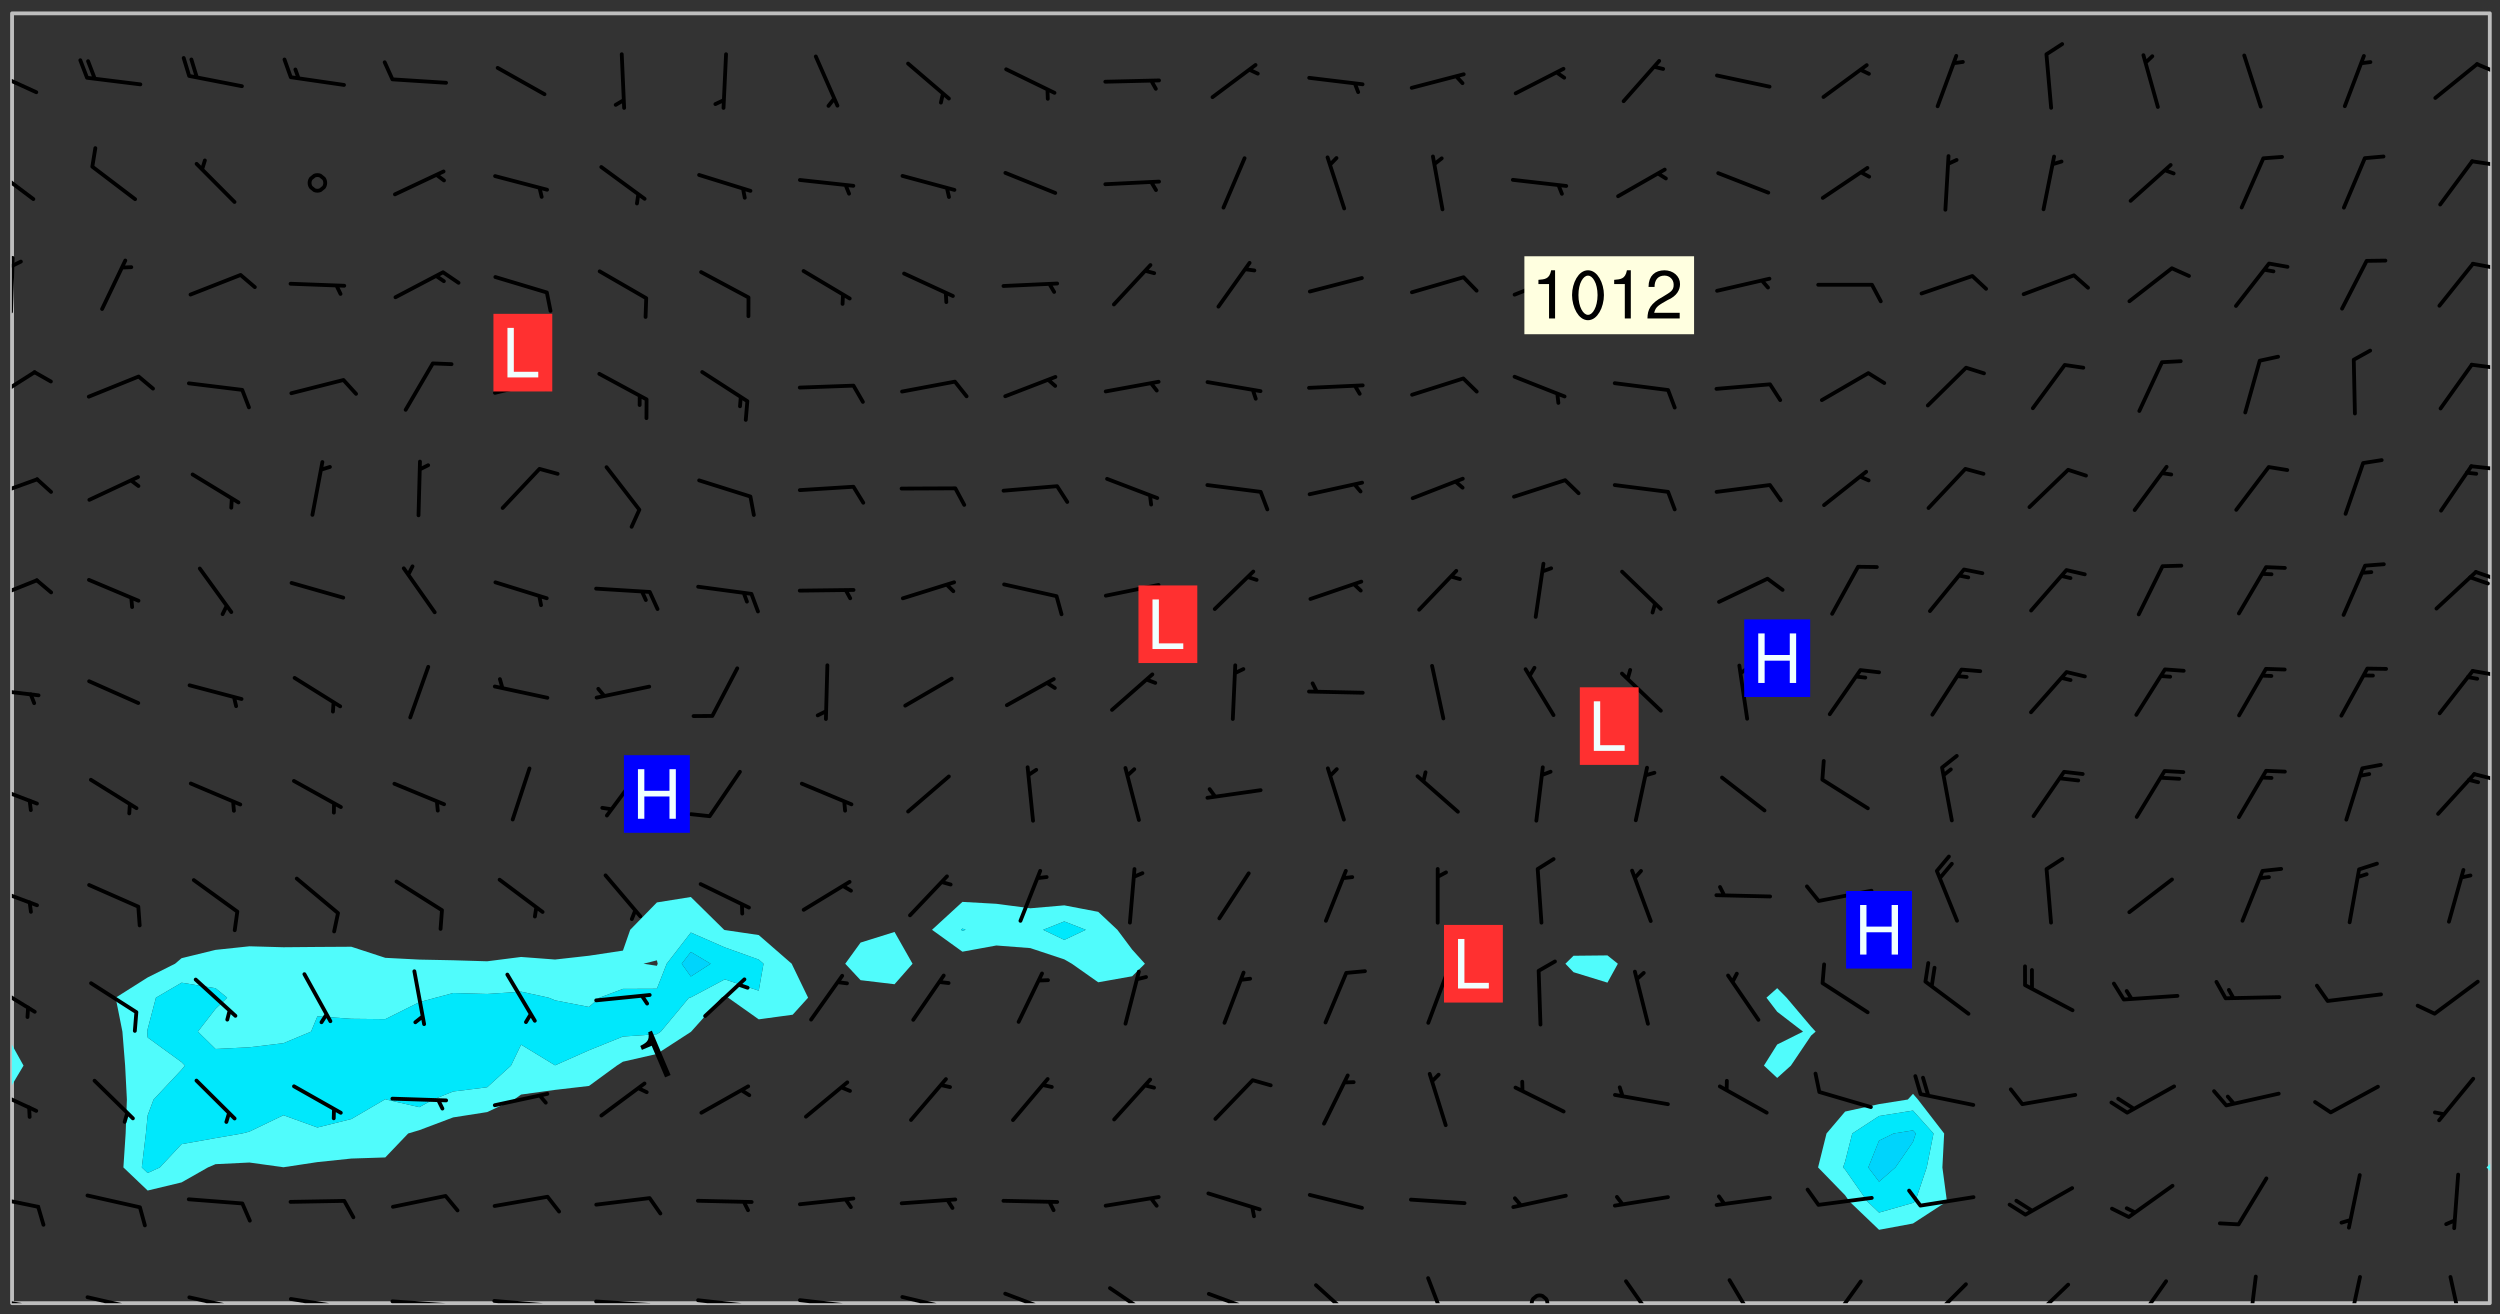 <svg xmlns="http://www.w3.org/2000/svg" role="img" xmlns:xlink="http://www.w3.org/1999/xlink" viewBox="142.45 309.95 326.84 171.84"><rect x="142.45" y="309.95" width="326.84" height="171.84" fill="#333333" stroke="none"/><defs><clipPath id="clip2"><path d="M 144 451 L 145 451 L 145 480.328 L 144 480.328 Z M 144 451"/></clipPath><clipPath id="clip3"><path d="M 144 311.672 L 145 311.672 L 145 447 L 144 447 Z M 144 311.672"/></clipPath><clipPath id="clip4"><path d="M 144 311.672 L 468 311.672 L 468 480.328 L 144 480.328 Z M 144 311.672"/></clipPath><clipPath id="clip5"><path d="M 467 463 L 468 463 L 468 480.328 L 467 480.328 Z M 467 463"/></clipPath><clipPath id="clip6"><path d="M 467 311.672 L 468 311.672 L 468 463 L 467 463 Z M 467 311.672"/></clipPath><clipPath id="clip7"><path d="M 144 479 L 148 479 L 148 480.328 L 144 480.328 Z M 144 479"/></clipPath><clipPath id="clip8"><path d="M 147 480 L 149 480 L 149 480.328 L 147 480.328 Z M 147 480"/></clipPath><clipPath id="clip9"><path d="M 153 479 L 161 479 L 161 480.328 L 153 480.328 Z M 153 479"/></clipPath><clipPath id="clip10"><path d="M 160 480 L 162 480 L 162 480.328 L 160 480.328 Z M 160 480"/></clipPath><clipPath id="clip11"><path d="M 166 479 L 175 479 L 175 480.328 L 166 480.328 Z M 166 479"/></clipPath><clipPath id="clip12"><path d="M 173 480 L 175 480 L 175 480.328 L 173 480.328 Z M 173 480"/></clipPath><clipPath id="clip13"><path d="M 180 479 L 188 479 L 188 480.328 L 180 480.328 Z M 180 479"/></clipPath><clipPath id="clip14"><path d="M 187 480 L 189 480 L 189 480.328 L 187 480.328 Z M 187 480"/></clipPath><clipPath id="clip15"><path d="M 193 479 L 202 479 L 202 480.328 L 193 480.328 Z M 193 479"/></clipPath><clipPath id="clip16"><path d="M 200 480 L 203 480 L 203 480.328 L 200 480.328 Z M 200 480"/></clipPath><clipPath id="clip17"><path d="M 206 479 L 215 479 L 215 480.328 L 206 480.328 Z M 206 479"/></clipPath><clipPath id="clip18"><path d="M 213 480 L 216 480 L 216 480.328 L 213 480.328 Z M 213 480"/></clipPath><clipPath id="clip19"><path d="M 220 479 L 228 479 L 228 480.328 L 220 480.328 Z M 220 479"/></clipPath><clipPath id="clip20"><path d="M 227 480 L 229 480 L 229 480.328 L 227 480.328 Z M 227 480"/></clipPath><clipPath id="clip21"><path d="M 233 479 L 241 479 L 241 480.328 L 233 480.328 Z M 233 479"/></clipPath><clipPath id="clip22"><path d="M 240 480 L 242 480 L 242 480.328 L 240 480.328 Z M 240 480"/></clipPath><clipPath id="clip23"><path d="M 246 479 L 255 479 L 255 480.328 L 246 480.328 Z M 246 479"/></clipPath><clipPath id="clip24"><path d="M 252 480 L 254 480 L 254 480.328 L 252 480.328 Z M 252 480"/></clipPath><clipPath id="clip25"><path d="M 260 479 L 268 479 L 268 480.328 L 260 480.328 Z M 260 479"/></clipPath><clipPath id="clip26"><path d="M 266 480 L 267 480 L 267 480.328 L 266 480.328 Z M 266 480"/></clipPath><clipPath id="clip27"><path d="M 273 478 L 281 478 L 281 480.328 L 273 480.328 Z M 273 478"/></clipPath><clipPath id="clip28"><path d="M 279 480 L 280 480 L 280 480.328 L 279 480.328 Z M 279 480"/></clipPath><clipPath id="clip29"><path d="M 287 478 L 294 478 L 294 480.328 L 287 480.328 Z M 287 478"/></clipPath><clipPath id="clip30"><path d="M 300 478 L 308 478 L 308 480.328 L 300 480.328 Z M 300 478"/></clipPath><clipPath id="clip31"><path d="M 305 480 L 307 480 L 307 480.328 L 305 480.328 Z M 305 480"/></clipPath><clipPath id="clip32"><path d="M 314 477 L 320 477 L 320 480.328 L 314 480.328 Z M 314 477"/></clipPath><clipPath id="clip33"><path d="M 328 476 L 332 476 L 332 480.328 L 328 480.328 Z M 328 476"/></clipPath><clipPath id="clip34"><path d="M 342 479 L 345 479 L 345 480.328 L 342 480.328 Z M 342 479"/></clipPath><clipPath id="clip35"><path d="M 354 477 L 360 477 L 360 480.328 L 354 480.328 Z M 354 477"/></clipPath><clipPath id="clip36"><path d="M 368 477 L 373 477 L 373 480.328 L 368 480.328 Z M 368 477"/></clipPath><clipPath id="clip37"><path d="M 381 477 L 386 477 L 386 480.328 L 381 480.328 Z M 381 477"/></clipPath><clipPath id="clip38"><path d="M 394 477 L 400 477 L 400 480.328 L 394 480.328 Z M 394 477"/></clipPath><clipPath id="clip39"><path d="M 407 477 L 414 477 L 414 480.328 L 407 480.328 Z M 407 477"/></clipPath><clipPath id="clip40"><path d="M 421 477 L 426 477 L 426 480.328 L 421 480.328 Z M 421 477"/></clipPath><clipPath id="clip41"><path d="M 436 476 L 438 476 L 438 480.328 L 436 480.328 Z M 436 476"/></clipPath><clipPath id="clip42"><path d="M 449 476 L 452 476 L 452 480.328 L 449 480.328 Z M 449 476"/></clipPath><clipPath id="clip43"><path d="M 462 476 L 465 476 L 465 480.328 L 462 480.328 Z M 462 476"/></clipPath><clipPath id="clip44"><path d="M 144 466 L 148 466 L 148 468 L 144 468 Z M 144 466"/></clipPath><clipPath id="clip45"><path d="M 144 451 L 148 451 L 148 456 L 144 456 Z M 144 451"/></clipPath><clipPath id="clip46"><path d="M 144 438 L 148 438 L 148 443 L 144 443 Z M 144 438"/></clipPath><clipPath id="clip47"><path d="M 144 425 L 148 425 L 148 429 L 144 429 Z M 144 425"/></clipPath><clipPath id="clip48"><path d="M 144 412 L 148 412 L 148 416 L 144 416 Z M 144 412"/></clipPath><clipPath id="clip49"><path d="M 465 410 L 468 410 L 468 413 L 465 413 Z M 465 410"/></clipPath><clipPath id="clip50"><path d="M 144 399 L 148 399 L 148 402 L 144 402 Z M 144 399"/></clipPath><clipPath id="clip51"><path d="M 465 397 L 468 397 L 468 399 L 465 399 Z M 465 397"/></clipPath><clipPath id="clip52"><path d="M 144 385 L 148 385 L 148 389 L 144 389 Z M 144 385"/></clipPath><clipPath id="clip53"><path d="M 465 384 L 468 384 L 468 386 L 465 386 Z M 465 384"/></clipPath><clipPath id="clip54"><path d="M 144 372 L 148 372 L 148 376 L 144 376 Z M 144 372"/></clipPath><clipPath id="clip55"><path d="M 465 370 L 468 370 L 468 372 L 465 372 Z M 465 370"/></clipPath><clipPath id="clip56"><path d="M 144 358 L 148 358 L 148 363 L 144 363 Z M 144 358"/></clipPath><clipPath id="clip57"><path d="M 465 357 L 468 357 L 468 359 L 465 359 Z M 465 357"/></clipPath><clipPath id="clip58"><path d="M 144 343 L 145 343 L 145 351 L 144 351 Z M 144 343"/></clipPath><clipPath id="clip59"><path d="M 144 343 L 146 343 L 146 345 L 144 345 Z M 144 343"/></clipPath><clipPath id="clip60"><path d="M 465 344 L 468 344 L 468 346 L 465 346 Z M 465 344"/></clipPath><clipPath id="clip61"><path d="M 144 331 L 148 331 L 148 337 L 144 337 Z M 144 331"/></clipPath><clipPath id="clip62"><path d="M 465 330 L 468 330 L 468 332 L 465 332 Z M 465 330"/></clipPath><clipPath id="clip63"><path d="M 144 318 L 148 318 L 148 323 L 144 323 Z M 144 318"/></clipPath><clipPath id="clip64"><path d="M 466 318 L 468 318 L 468 320 L 466 320 Z M 466 318"/></clipPath><g id="surface1449" clip-path="url(#clip1)"><path fill="#fff" fill-opacity="0" fill-rule="evenodd" d="M 0 0 L 1000 0 L 1000 1000 L 0 1000 Z M 0 0"/><path fill="#d3d3d3" fill-opacity="0" fill-rule="evenodd" d="M162.152 355.867L161.918 356.16 161.977 356.395 162.094 356.566 162.27 356.801 162.562 357.148 162.676 357.207 162.793 357.035 162.852 356.801 163.027 356.625 163.492 356.449 164.191 356.449 164.426 356.742 164.715 357.559 164.773 357.734 164.949 357.965 165.301 358.199 166 358.898 166.172 359.074 166.406 359.422 166.641 359.832 166.93 360.414 167.34 360.879 167.57 361.113 167.805 361.289 167.922 361.52 168.098 361.812 168.27 362.977 168.27 363.211 168.328 363.5 168.387 363.617 168.504 363.734 168.852 364.145 168.969 364.316 169.145 364.492 169.32 364.727 169.438 364.898 169.609 365.25 169.668 365.484 169.902 365.891 170.137 365.832 169.961 366.008 169.902 366.938 169.32 366.938 169.086 366.824 168.738 366.938 168.621 367.055 168.562 367.348 168.504 367.523 168.387 367.695 167.922 367.988 167.863 368.223 167.805 368.336 167.805 368.98 167.863 369.152 167.863 369.562 167.922 369.621 167.922 370.027 167.98 370.434 168.098 370.609 168.156 370.668 168.387 371.309 168.328 371.602 168.328 372.301 168.27 372.883 168.27 373.117 168.211 373.348 168.156 373.699 168.156 375.621 168.211 375.738 168.637 375.738 168.27 375.855 168.246 376.207 169.137 377.375 170.879 377.914 172.219 378.273 172.219 378.812 172.309 379.621 172.844 380.336 174.363 380.605 175.254 380.52 175.344 381.684 175.879 381.863 177.039 381.684 179.094 380.699 180.254 380.336 182.133 380.16 183.828 379.98 183.648 380.699 182.133 380.785 180.883 380.875 180.078 381.145 179.004 381.953 179.273 382.672 179.809 383.57 179.629 384.195 179.363 385.004 179.629 386.082 180.254 386.98 181.059 387.16 182.309 386.98 182.043 387.703 182.141 388.207 182.195 388.5 182.195 388.672 182.254 388.965 182.254 389.371 182.43 389.488 182.781 389.605 183.188 389.605 183.48 389.43 183.594 389.312 183.652 389.195 183.77 388.965 183.828 388.789 184.18 388.324 184.41 388.148 184.586 388.09 184.762 388.148 184.82 388.324 184.938 389.312 184.992 389.781 185.051 389.953 185.168 390.188 185.344 390.246 186.16 390.305 186.449 390.305 186.566 390.539 186.625 390.945 186.684 391.297 186.684 392.402 186.801 392.695 186.918 393.043 187.207 393.742 187.383 394.094 187.965 394.848 188.316 395.023 188.488 395.082 188.957 395.316 189.598 395.781 189.945 396.016 190.238 396.191 190.531 396.246 190.762 396.309 191.578 396.656 191.871 396.832 191.984 397.004 192.336 397.355 192.453 397.531 192.977 398.172 192.977 398.461 193.035 398.812 193.035 399.16 193.094 399.512 193.152 399.801 193.27 399.859 193.441 399.918 193.617 399.918 194.199 400.152 194.375 400.27 194.551 400.559 194.727 400.793 194.84 401.027 195.133 401.258 195.25 401.375 195.25 401.785 195.309 401.84 195.598 402.074 195.832 402.191 195.891 402.309 196.008 402.48 196.066 402.598 196.297 402.832 196.355 403.008 196.59 403.066 196.707 403.125 196.59 403.238 196.531 403.355 196.531 403.473 196.414 403.766 196.297 404.055 196.297 404.637 196.473 404.754 196.59 404.812 196.648 404.93 196.766 405.047 196.879 405.105 197.055 405.453 197.113 405.805 197.172 406.211 197.172 406.387 197.113 406.562 196.996 407.262 196.996 407.434 197.113 407.609 197.406 407.902 197.812 407.902 197.988 408.02 198.105 408.191 198.223 408.484 198.223 408.719 197.695 408.719 197.465 408.484 197.23 408.484 197.055 408.543 196.996 409.242 197.055 409.59 197.172 409.766 197.348 410.176 197.465 410.406 197.754 410.875 197.93 410.93 198.453 410.93 198.688 410.988 199.445 411.629 199.504 411.922 199.504 412.156 199.562 412.215 199.793 412.562 199.793 412.914 199.676 413.086 199.676 413.379 199.969 413.668 200.262 413.844 200.434 413.902 200.727 414.078 201.02 414.195 201.602 414.602 201.891 414.836 202.184 415.012 202.402 415.172 202.418 415.184 202.648 415.359 203.289 415.883 203.465 416.117 203.582 416.293 203.758 416.469 203.871 416.641 203.871 417.281 203.988 417.457 204.457 417.574 205.039 417.691 205.273 417.75 205.504 417.863 205.797 417.98 205.91 418.039 206.496 418.391 206.785 418.562 206.961 418.625 207.137 418.68 207.312 418.738 208.012 419.09 208.301 419.266 208.535 419.32 208.824 419.496 209.059 419.613 209.699 420.02 209.992 420.137 210.164 420.195 210.398 420.254 210.809 420.312 211.039 420.371 211.273 420.488 211.332 420.66 210.922 420.836 211.391 420.895 211.449 421.188 211.562 421.422 211.738 421.477 211.973 421.535 212.148 421.594 212.555 421.711 213.195 421.945 213.312 422.117 213.371 422.352 213.371 422.527 213.312 422.645 213.254 423.051 213.488 423.285 213.605 423.344 213.953 423.461 214.594 423.691 214.77 423.809 215.059 423.926 215.234 424.102 215.469 424.566 216.051 425.672 216.227 425.848 216.574 426.023 216.75 426.141 217.102 426.258 218.148 426.781 218.383 426.84 218.848 426.953 219.141 427.012 219.605 427.188 220.363 427.77 220.598 428.004 220.945 428.469 221.121 428.645 221.41 428.879 222.227 429.578 222.52 429.754 222.809 430.043 223.102 430.219 223.395 430.508 224.09 431.148 224.266 431.324 224.559 431.559 224.848 431.793 225.316 432.082 225.957 432.664 226.305 432.898 226.539 433.191 226.887 433.539 227.238 434.004 228.172 434.996 228.52 435.402 228.637 435.578 228.871 435.637 228.984 435.754 229.629 435.93 229.859 436.043 230.094 436.102 230.387 436.277 230.617 436.395 231.551 437.094 231.957 437.5 232.191 437.676 232.598 437.852 232.832 437.969 233.648 438.316 233.996 438.551 234.23 438.668 234.523 438.957 234.754 439.074 235.512 439.426 235.863 439.598 236.094 439.656 236.387 439.773 236.621 439.832 237.492 440.008 238.309 440.008 238.777 440.238 238.949 440.297 239.824 440.996 240.289 441.113 240.582 441.172 240.758 441.23 240.988 441.289 241.457 441.348 241.805 441.406 242.156 441.465 242.562 441.523 242.855 441.523 243.027 441.582 243.027 441.812 243.203 441.988 243.496 441.988 243.844 442.047 244.195 442.105 244.895 442.223 245.535 442.223 246 441.988 246.293 441.812 246.465 441.695 246.875 441.523 247.164 441.348 248.098 440.883 248.566 440.59 249.09 440.297 249.555 440.125 250.02 439.949 251.07 439.484 251.359 439.367 251.77 439.25 252.059 439.133 252.586 438.957 254.102 438.258 254.684 437.91 254.973 437.852 255.266 437.793 255.613 437.676 256.488 437.445 256.84 437.328 256.953 437.328 257.188 437.27 258.062 437.035 258.297 436.977 259.109 436.977 259.461 436.918 260.277 436.801 260.449 436.742 260.801 436.688 261.094 436.629 261.324 436.57 262.141 436.395 262.316 436.336 262.664 436.336 262.898 436.277 263.363 436.16 264.121 435.988 264.355 435.93 264.703 435.93 265.113 435.812 265.402 435.754 266.688 435.695 266.977 435.695 267.387 435.637 267.617 435.578 267.793 435.578 268.668 435.461 269.074 435.461 269.484 435.344 269.832 435.344 270.184 435.23 271.055 435.172 272.805 435.172 273.852 435.461 274.262 435.578 274.551 435.695 274.902 435.812 275.191 435.93 276.242 436.102 276.531 436.16 276.824 436.16 277.117 436.219 277.289 436.277 277.699 436.336 277.871 436.395 277.988 436.453 278.105 436.453 278.223 436.512 278.574 436.57 278.688 436.57 279.098 436.637 281.02 437.031 282.945 437.426 284.465 437.875 286.16 438.594 288.305 439.398 289.91 438.68 291.34 437.875 292.5 436.797 293.75 436.348 296.785 435.629 298.66 435.27 300.805 433.922 303.039 432.668 305.539 431.41 307.234 430.961 309.02 430.781 310.18 430.512 310.805 431.051 312.145 430.781 312.859 429.793 313.844 428.449 314.289 428.27 315.094 427.91 316.969 427.371 318.754 426.922 320.004 426.652 321.164 426.562 322.863 426.473 324.824 426.203 326.074 426.113 326.613 426.113 327.238 426.023 328.129 426.023 330.273 425.844 332.684 425.664 335.273 425.574 336.969 425.754 338.578 425.844 340.008 426.203 341.168 426.922 343.043 427.91 344.203 429.438 344.469 430.152 345.098 430.242 345.453 431.141 345.988 431.68 346.523 433.207 347.598 433.566 348.133 433.566 347.328 434.102 347.418 435.809 348.133 438.504 349.023 439.309 349.918 440.297 350.633 441.555 352.418 442.094 353.938 441.914 354.293 443.258 355.902 442.453 356.883 441.914 357.152 442.184 357.469 441.969 357.688 441.824 358.488 442.273 358.938 441.914 359.293 441.914 359.828 441.645 360.367 440.926 360.902 440.656 361.527 439.668 362.688 440.117 363.527 440.488 364.922 441.105 366.617 440.926 368.223 440.926 370.008 441.016 370.188 439.309 370.723 437.965 371.527 438.234 372.02 439.082 372.422 439.488 372.332 440.027 372.332 440.387 373.047 440.836 373.758 440.566 375.188 440.566 375.547 441.555 375.992 442.812 376.707 444.156 377.957 444.785 379.652 445.414 380.367 445.234 380.547 444.695 381.527 444.605 381.977 444.965 382.062 446.223 381.797 446.852 381.262 447.031 381.262 447.57 381.977 448.555 382.242 449.094 383.227 450.082 384.027 451.16 383.762 451.52 383.672 452.418 383.047 454.75 382.691 456.816 382.602 458.609 382.422 459.328 382.332 459.867 382.332 461.305 381.352 463.188 380.992 464.895 380.457 465.793 379.652 466.961 379.387 467.5 381.441 468.754 381.527 469.113 381.172 469.652 381.082 469.473 381.082 470.281 381.172 471.719 380.727 472.434 379.652 472.527 379.387 473.242 379.922 474.141 380.727 474.859 381.887 475.668 383.227 475.938 383.672 476.297 383.316 476.746 381.527 476.656 380.277 476.207 379.562 475.488 378.938 475.398 378.762 478.988 378.574 480.297 467.934 480.297 467.934 311.703 412.664 311.703 412.664 360.785 413.426 360.91 416.715 361.453 418.738 364.289 418.738 367.043 421.09 367.375 423.438 367.707 427.488 367.707 426.109 371.867 424.086 372.574 422.062 373.277 421.52 373.621 418.926 375.238 418.738 375.355 416.715 373.277 415.984 370.535 413.312 368.457 411.938 364.957 411.871 364.875 409.914 362.203 412.664 360.785 412.664 311.703 294.422 311.703 294.422 403.117 294.539 403.148 294.672 403.16 294.746 403.234 294.852 403.281 294.941 403.34 295.027 403.398 295.117 403.457 295.414 403.754 295.473 403.844 295.504 403.961 295.531 404.078 295.547 404.215 295.516 404.332 295.457 404.422 295.398 404.508 295.355 404.613 295.309 404.715 295.281 404.836 295.281 404.98 295.457 405.25 295.605 405.398 295.68 405.484 295.754 405.559 295.797 405.664 295.859 405.754 295.918 405.84 295.961 405.945 296.02 406.035 296.066 406.137 296.109 406.242 296.168 406.328 296.285 406.508 296.359 406.582 296.422 406.668 296.48 406.758 296.523 406.863 296.582 406.953 296.641 407.039 296.703 407.129 296.762 407.219 296.805 407.32 296.922 407.5 296.996 407.574 297.055 407.66 297.129 407.734 297.219 407.793 297.324 407.84 297.473 407.84 297.605 407.824 297.738 407.84 297.84 407.793 297.914 407.719 297.961 407.617 297.945 407.484 297.945 407.336 297.898 407.23 297.871 407.113 297.824 407.012 297.797 406.891 297.754 406.789 297.691 406.699 297.648 406.598 297.605 406.492 297.574 406.375 297.559 406.242 297.547 406.105 297.633 406.047 297.691 405.961 297.812 405.93 297.855 406.035 297.871 406.168 297.871 406.285 297.93 406.387 297.988 406.477 298.078 406.535 298.227 406.684 298.285 406.773 298.328 406.879 298.316 406.98 298.402 407.039 298.508 407.086 298.594 407.145 298.684 407.203 298.758 407.277 298.641 407.305 298.535 407.352 298.449 407.41 298.375 407.484 298.316 407.574 298.254 407.66 298.227 407.781 298.18 407.883 298.137 407.988 298.105 408.105 298.094 408.238 298.078 408.371 298.078 408.52 298.105 408.637 298.152 408.742 298.195 408.844 298.254 408.934 298.328 409.008 298.418 409.066 298.492 409.141 298.582 409.199 298.641 409.289 298.684 409.395 298.73 409.496 298.848 409.527 298.98 409.543 299.129 409.543 299.246 409.512 299.352 409.555 299.395 409.66 299.441 409.762 299.469 409.883 299.5 410 299.527 410.117 299.559 410.238 299.586 410.355 299.691 410.398 299.793 410.445 299.926 410.43 300.074 410.578 300.137 410.664 300.211 410.738 300.281 410.812 300.371 410.875 300.477 410.918 300.578 410.961 300.695 410.992 300.832 411.008 300.949 410.977 301.023 410.902 301.051 410.785 301.039 410.652 301.008 410.531 300.98 410.414 301.023 410.309 301.141 410.309 301.23 410.371 301.348 410.398 301.496 410.398 301.629 410.414 301.777 410.414 301.91 410.43 302.043 410.414 302.191 410.414 302.324 410.398 302.457 410.387 302.594 410.398 302.711 410.371 302.844 410.355 303.035 410.297 302.977 410.473 302.961 410.605 302.934 410.727 302.918 410.859 302.859 410.945 302.727 410.961 302.621 411.008 302.516 411.051 302.398 411.082 302.281 411.109 302.016 411.141 301.867 411.141 301.734 411.156 301.66 411.23 301.719 411.316 301.867 411.465 301.984 411.645 302.059 411.715 302.148 411.777 302.238 411.836 302.324 411.895 302.414 411.953 302.516 411.996 302.621 412.059 302.727 412.102 302.812 412.16 302.918 412.207 303.02 412.25 303.199 412.367 303.258 412.457 303.215 412.559 303.168 412.664 303.184 412.797 303.406 413.02 303.465 413.109 303.508 413.211 303.539 413.332 303.582 413.434 303.598 413.566 303.629 413.684 303.641 413.82 303.672 413.938 303.82 414.086 303.922 414.129 304.027 414.172 304.145 414.203 304.277 414.219 304.414 414.234 304.531 414.234 304.648 414.203 304.738 414.145 304.781 414.039 304.828 413.938 304.871 413.832 304.902 413.715 304.914 413.582 304.914 413.434 304.902 413.301 304.887 413.168 304.855 413.051 304.812 412.945 304.766 412.84 304.723 412.738 304.68 412.633 304.664 412.5 304.68 412.367 304.707 412.25 304.738 412.133 304.766 412.012 304.812 411.91 304.902 411.852 304.988 411.789 305.062 411.715 305.152 411.656 305.375 411.434 305.434 411.348 305.508 411.273 305.625 411.094 305.684 411.008 305.684 410.859 305.609 410.785 305.508 410.738 305.402 410.695 305.301 410.652 305.242 410.562 305.195 410.457 305.168 410.34 305.258 410.281 305.375 410.25 305.477 410.207 305.656 410.09 305.805 409.941 305.816 409.809 305.805 409.703 305.715 409.645 305.582 409.66 305.434 409.66 305.301 409.676 305.168 409.66 305.047 409.629 304.961 409.57 304.887 409.496 304.828 409.406 304.766 409.32 304.648 409.141 304.59 409.055 304.621 408.934 304.707 408.875 304.828 408.844 304.887 408.758 304.887 408.637 304.855 408.52 304.797 408.43 304.738 408.344 304.691 408.238 304.664 408.121 304.648 407.988 304.707 407.898 304.781 407.824 304.871 407.766 304.988 407.586 305.062 407.512 305.121 407.426 305.27 407.277 305.391 407.246 305.523 407.23 305.656 407.246 305.73 407.32 305.773 407.426 305.789 407.559 305.758 407.676 305.641 407.707 305.508 407.719 305.359 407.867 305.316 407.973 305.27 408.074 305.242 408.195 305.211 408.312 305.211 408.461 305.242 408.578 305.285 408.684 305.344 408.773 305.418 408.844 305.492 408.918 305.609 408.949 305.73 408.977 305.848 408.949 305.98 408.934 306.098 408.934 306.188 408.992 306.262 409.066 306.309 409.172 306.367 409.258 306.469 409.305 306.602 409.32 306.707 409.363 306.793 409.422 306.781 409.527 306.707 409.602 306.527 409.719 306.469 409.809 306.379 409.867 306.309 409.941 306.234 410.016 306.172 410.105 306.145 410.223 306.129 410.355 306.145 410.488 306.129 410.621 306.129 410.77 306.145 410.902 306.172 411.02 306.203 411.141 306.277 411.215 306.367 411.273 306.453 411.332 306.543 411.391 306.66 411.422 306.66 411.508 306.559 411.555 306.469 411.613 306.203 411.645 306.086 411.672 305.938 411.672 305.832 411.715 305.73 411.762 305.672 411.852 305.609 412.086 305.598 412.219 305.566 412.34 305.551 412.473 305.551 412.766 305.539 412.898 305.551 413.035 305.566 413.168 305.699 413.184 305.832 413.195 305.953 413.227 306.039 413.285 306.113 413.359 306.16 413.465 306.203 413.566 306.219 413.699 306.219 414.145 306.203 414.277 306.203 414.723 306.234 414.988 306.262 415.105 306.277 415.238 306.309 415.355 306.395 415.566 306.426 415.832 306.426 415.98 306.395 416.098 306.367 416.215 306.336 416.336 306.309 416.453 306.277 416.57 306.246 416.691 306.234 416.824 306.219 416.957 306.309 417.016 306.426 416.984 306.527 417 306.574 417.105 306.543 417.371 306.543 417.812 306.5 417.918 306.453 418.023 306.41 418.125 306.367 418.23 306.309 418.316 306.277 418.438 306.234 418.555 306.203 418.672 306.188 418.805 306.203 418.938 306.262 419.027 306.367 419.074 306.453 419.133 306.512 419.219 306.5 419.355 306.469 419.473 306.426 419.574 306.426 420.02 306.41 420.152 306.41 420.301 306.379 420.418 306.336 420.523 306.309 420.641 306.262 420.746 306.219 420.848 306.188 420.969 306.16 421.086 306.129 421.219 306.098 421.336 306.07 421.453 306.027 421.559 305.996 421.676 305.965 421.797 305.953 421.93 305.938 422.062 305.938 422.359 305.965 422.477 305.965 422.625 306.012 423.023 306.039 423.141 306.098 423.23 306.219 423.262 306.367 423.262 306.5 423.246 306.559 423.336 306.559 423.453 306.5 423.543 306.41 423.602 306.309 423.645 306.203 423.691 306.113 423.75 306.027 423.809 305.891 423.824 305.773 423.793 305.641 423.777 305.539 423.824 305.477 423.91 305.465 424.047 305.449 424.18 305.418 424.297 305.391 424.414 305.375 424.547 305.344 424.668 305.344 424.965 305.359 425.098 305.391 425.215 305.391 425.363 305.402 425.496 305.402 425.645 305.375 425.762 305.328 425.863 305.301 425.984 305.27 426.102 305.211 426.191 305.137 426.266 305.035 426.309 304.93 426.355 304.812 426.383 304.691 426.414 304.59 426.367 304.648 426.281 304.754 426.234 304.781 426.117 304.812 426 304.84 425.879 304.871 425.762 304.871 425.613 304.887 425.48 304.855 425.363 304.812 425.258 304.707 425.273 304.633 425.348 304.531 425.391 304.441 425.453 304.367 425.527 304.324 425.629 304.309 425.762 304.277 425.879 304.25 426 304.219 426.117 304.191 426.234 304.16 426.355 304.133 426.473 304.102 426.59 304.059 426.695 303.969 426.754 303.879 426.754 303.762 426.723 303.73 426.637 303.746 426.5 303.715 426.383 303.715 426.234 303.703 426.102 303.703 425.953 303.641 425.719 303.613 425.598 303.57 425.496 303.523 425.391 303.465 425.305 303.406 425.215 303.363 425.109 303.301 425.023 303.152 424.875 303.082 424.801 302.977 424.754 302.871 424.711 302.77 424.668 302.473 424.371 302.383 424.297 302.297 424.238 302.191 424.195 302.102 424.133 302.016 424.074 301.91 424.031 301.82 423.973 301.734 423.91 301.66 423.84 301.555 423.793 301.469 423.734 301.363 423.691 301.273 423.629 301.172 423.586 301.066 423.543 300.98 423.484 300.875 423.438 300.77 423.395 300.668 423.348 300.578 423.289 300.477 423.246 300.371 423.203 300.281 423.141 300.164 423.113 300.031 423.098 299.898 423.113 299.75 423.113 299.617 423.129 299.5 423.098 299.41 423.039 299.336 422.965 299.246 422.906 299.145 422.859 298.996 422.859 298.875 422.832 298.773 422.789 298.699 422.715 298.582 422.535 298.492 422.477 298.391 422.434 298.301 422.371 298.195 422.328 298.105 422.27 298.02 422.211 297.914 422.164 297.855 422.078 297.797 421.988 297.754 421.883 297.707 421.781 297.633 421.707 297.547 421.648 297.473 421.574 297.383 421.516 297.16 421.293 297.117 421.188 297.086 420.922 297.191 420.879 297.336 420.879 297.441 420.922 297.516 420.996 297.605 421.055 297.691 421.113 297.797 421.16 297.887 421.219 298.035 421.367 298.105 421.441 298.254 421.59 298.316 421.676 298.391 421.75 298.477 421.809 298.551 421.883 298.641 421.945 298.73 422.004 298.816 422.062 299.086 422.238 299.188 422.285 299.293 422.328 299.395 422.371 299.441 422.297 299.5 422.211 299.574 422.137 299.645 422.062 299.75 422.105 299.824 422.18 299.883 422.27 299.926 422.371 299.973 422.477 300.016 422.582 300.137 422.609 300.254 422.582 300.328 422.492 300.371 422.387 300.43 422.297 300.504 422.223 300.609 422.18 300.727 422.152 300.859 422.164 300.949 422.223 301.098 422.371 301.156 422.461 301.199 422.566 301.246 422.668 301.289 422.773 301.332 422.875 301.438 422.922 301.543 422.965 301.676 422.98 301.762 422.922 301.82 422.832 301.895 422.758 302 422.715 302.117 422.742 302.223 422.789 302.324 422.832 302.43 422.875 302.531 422.922 302.711 423.039 302.711 423.156 302.695 423.289 302.711 423.422 302.727 423.559 302.785 423.645 302.887 423.691 303.008 423.719 303.125 423.75 303.273 423.75 303.391 423.719 303.449 423.629 303.629 423.512 303.688 423.422 303.762 423.348 303.82 423.262 303.938 423.082 304.117 422.965 304.234 422.996 304.324 423.055 304.367 423.129 304.352 423.262 304.352 423.379 304.441 423.438 304.59 423.438 304.723 423.422 304.855 423.41 305.121 423.379 305.227 423.336 305.344 423.305 305.465 423.277 305.539 423.203 305.609 423.129 305.672 423.039 305.656 422.934 305.609 422.832 305.508 422.789 305.402 422.773 305.285 422.801 305.02 422.832 304.871 422.832 304.797 422.758 304.707 422.699 304.59 422.668 304.473 422.641 304.34 422.625 304.191 422.625 304.059 422.641 303.762 422.641 303.656 422.594 303.508 422.445 303.465 422.344 303.406 422.254 303.629 422.031 303.715 421.973 303.82 421.93 303.938 421.898 304.07 421.883 304.203 421.898 304.34 421.914 304.441 421.957 304.574 421.945 304.664 421.883 304.766 421.84 304.828 421.75 304.781 421.648 304.691 421.59 304.574 421.559 304.473 421.516 304.414 421.426 304.352 421.336 304.352 421.219 304.367 421.086 304.473 421.039 304.547 420.969 304.547 420.848 304.457 420.789 304.426 420.672 304.516 420.613 304.59 420.539 304.633 420.434 304.691 420.344 304.738 420.242 304.754 420.109 304.754 419.961 304.707 419.855 304.664 419.754 304.574 419.695 304.441 419.68 304.34 419.637 304.203 419.621 304.086 419.59 303.641 419.59 303.508 419.574 303.375 419.562 303.242 419.547 303.125 419.516 302.977 419.516 302.844 419.5 302.711 419.488 302.445 419.457 302.324 419.414 302.238 419.355 302.164 419.281 302.164 419.133 302.176 419 302.281 418.953 302.383 418.91 302.516 418.895 302.668 418.895 302.801 418.879 303.094 418.879 303.215 418.91 303.316 418.953 303.406 419.012 303.641 419.074 303.762 419.027 303.852 418.969 303.953 418.926 304.086 418.91 304.191 418.953 304.293 419 304.426 419.012 304.547 418.984 304.691 418.984 304.812 418.953 304.93 418.926 305.035 418.879 305.109 418.805 305.195 418.746 305.344 418.598 305.402 418.512 305.449 418.406 305.477 418.289 305.492 418.184 305.391 418.141 305.301 418.082 305.184 418.051 305.078 418.008 304.988 417.945 304.914 417.859 304.84 417.785 304.738 417.742 304.633 417.695 304.531 417.652 304.473 417.562 304.426 417.461 304.34 417.25 304.277 417.164 304.219 417.074 304.145 417 304.059 416.941 303.789 416.941 303.672 416.973 303.582 417.031 303.48 417.074 303.348 417.09 303.242 417.074 303.215 416.957 303.152 416.867 303.035 416.836 302.934 416.793 302.785 416.645 302.754 416.527 302.738 416.422 302.812 416.348 302.992 416.23 303.109 416.203 303.227 416.172 303.363 416.188 303.465 416.23 303.57 416.273 303.672 416.32 303.777 416.363 303.895 416.395 304.027 416.41 304.145 416.438 304.277 416.453 304.383 416.438 304.473 416.379 304.398 416.305 304.293 416.262 304.219 416.188 304.145 416.098 303.996 415.949 303.91 415.891 303.82 415.832 303.746 415.758 303.656 415.699 303.555 415.652 303.434 415.625 303.332 415.578 303.227 415.535 303.109 415.504 303.008 415.461 302.887 415.43 302.738 415.43 302.621 415.461 302.516 415.504 302.43 415.566 302.25 415.684 302.164 415.742 302.074 415.801 301.969 415.848 301.883 415.906 301.777 415.949 301.676 415.992 301.57 416.039 301.496 416.113 301.438 416.203 301.379 416.289 301.332 416.395 301.273 416.48 301.199 416.555 301.066 416.543 300.949 416.512 300.832 416.512 300.758 416.586 300.668 416.645 300.594 416.719 300.504 416.777 300.418 416.836 300.312 416.883 300.211 416.926 300.074 416.941 299.973 416.898 299.824 416.75 299.719 416.703 299.633 416.703 299.527 416.75 299.426 416.793 299.305 416.824 299.188 416.793 299.113 416.719 299.113 416.602 299.145 416.48 299.219 416.41 299.277 416.32 299.352 416.246 299.469 416.215 299.574 416.172 299.867 416.172 300 416.156 300.137 416.141 300.238 416.098 300.328 416.039 300.43 415.992 300.52 415.934 300.652 415.922 300.742 415.98 300.875 415.992 300.965 415.934 301.051 415.875 301.156 415.832 301.246 415.773 301.332 415.711 301.422 415.652 301.57 415.504 301.629 415.418 301.688 415.328 301.793 415.285 301.926 415.27 302.043 415.297 302.164 415.328 302.223 415.27 302.281 415.18 302.312 414.914 302.34 414.797 302.445 414.809 302.578 414.824 302.68 414.781 302.77 414.723 302.828 414.633 302.902 414.559 302.961 414.469 303.008 414.367 303.02 414.234 303.008 414.102 302.961 413.996 302.812 413.848 302.754 413.758 302.695 413.672 302.652 413.566 302.652 413.121 302.668 412.988 302.668 412.84 302.68 412.707 302.621 412.648 302.531 412.707 302.43 412.664 302.25 412.547 302.164 412.488 302.102 412.398 302.043 412.309 301.969 412.234 301.883 412.176 301.762 412.207 301.66 412.219 301.555 412.266 301.469 412.324 301.363 412.367 301.215 412.516 301.125 412.574 301.039 412.633 300.949 412.695 300.844 412.738 300.711 412.754 300.711 412.633 300.816 412.59 300.934 412.559 301.008 412.488 301.051 412.383 301.051 412.234 301.023 412.117 300.875 411.969 300.742 411.953 300.594 411.953 300.477 411.984 300.371 412.027 300.27 412.07 300.18 412.133 300.062 412.16 299.988 412.086 300 411.953 299.957 411.852 299.914 411.746 299.824 411.688 299.707 411.715 299.586 411.746 299.469 411.777 299.367 411.82 299.246 411.852 299.145 411.895 299.039 411.938 298.949 411.996 298.848 412.012 298.848 411.895 298.863 411.762 298.805 411.672 298.73 411.715 298.582 411.863 298.523 411.953 298.449 412.027 298.402 412.133 298.359 412.234 298.285 412.309 298.227 412.398 298.152 412.473 298.094 412.559 298.02 412.633 297.93 412.695 297.855 412.766 297.781 412.84 297.68 412.855 297.547 412.871 297.441 412.828 297.441 412.707 297.59 412.559 297.633 412.457 297.691 412.367 297.738 412.266 297.781 412.16 297.84 412.07 297.871 411.953 297.914 411.852 297.945 411.73 297.973 411.613 298.02 411.508 298.062 411.406 298.105 411.301 298.18 411.23 298.27 411.168 298.359 411.109 298.461 411.066 298.758 411.066 299.023 411.035 299.129 410.992 299.055 410.918 298.938 410.887 298.832 410.844 298.742 410.785 298.641 410.738 298.551 410.68 298.449 410.637 298.344 410.594 298.254 410.531 298.168 410.473 298.062 410.43 297.961 410.387 297.84 410.355 297.723 410.324 297.621 410.281 297.5 410.25 297.398 410.207 297.309 410.148 297.266 410.043 297.25 409.91 297.352 409.867 297.484 409.852 297.621 409.867 297.754 409.852 297.855 409.809 297.914 409.719 297.93 409.613 297.84 409.555 297.766 409.48 297.664 409.438 297.574 409.379 297.426 409.23 297.383 409.125 297.367 408.992 297.367 408.699 297.309 408.609 297.219 408.551 297.145 408.477 297.102 408.371 297.07 408.254 297.012 408.164 296.938 408.09 296.82 408.062 296.746 407.988 296.656 407.93 296.566 407.867 296.48 407.809 296.406 407.734 296.348 407.648 296.301 407.543 296.215 407.484 296.066 407.336 295.871 407.277 295.738 407.293 295.637 407.336 295.562 407.41 295.516 407.512 295.473 407.617 295.414 407.707 295.355 407.793 295.059 408.09 294.969 408.148 294.883 408.148 294.82 408.062 294.777 407.957 294.809 407.84 294.867 407.75 294.895 407.633 294.883 407.5 294.793 407.438 294.688 407.484 294.57 407.512 294.453 407.543 294.184 407.719 294.082 407.766 293.965 407.793 293.859 407.84 293.77 407.898 293.668 407.941 293.609 407.855 293.562 407.75 293.578 407.617 293.625 407.512 293.695 407.438 293.77 407.367 293.828 407.277 293.828 407.129 293.785 407.023 293.547 407.023 293.445 407.07 293.414 407.188 293.387 407.305 293.355 407.426 293.281 407.469 293.148 407.484 293.074 407.438 293.031 407.336 292.988 407.23 292.941 407.129 292.898 407.023 292.777 407.055 292.676 407.098 292.543 407.113 292.426 407.145 292.32 407.188 292.23 407.246 292.129 407.293 292.008 407.32 291.875 407.336 291.773 407.293 291.715 407.203 291.668 407.098 291.625 406.996 291.582 406.891 291.582 406.773 291.641 406.684 291.727 406.625 291.906 406.508 292.008 406.461 292.113 406.418 292.219 406.359 292.32 406.316 292.41 406.254 292.512 406.211 292.617 406.152 292.719 406.105 292.809 406.047 292.914 406.004 293.016 405.961 293.105 405.898 293.207 405.855 293.344 405.84 293.461 405.871 293.562 405.914 293.684 405.945 293.785 405.988 293.891 406.035 293.992 406.078 294.098 406.121 294.199 406.168 294.305 406.211 294.406 406.254 294.512 406.301 294.598 406.359 294.703 406.402 294.82 406.434 294.926 406.477 295.027 406.523 295.117 406.582 295.223 406.625 295.324 406.668 295.43 406.715 295.547 406.742 295.648 406.789 295.77 406.816 295.918 406.816 296.004 406.758 296.02 406.656 296.078 406.566 296.051 406.449 295.977 406.375 295.859 406.195 295.785 406.121 295.695 406.047 295.516 405.93 295.43 405.871 295.324 405.828 295.223 405.781 294.953 405.605 294.895 405.516 294.82 405.441 294.762 405.352 294.719 405.25 294.688 405.133 294.672 404.996 294.672 404.434 294.66 404.301 294.645 404.168 294.613 404.051 294.598 403.918 294.586 403.785 294.555 403.664 294.332 403.441 294.273 403.355 294.258 403.25 294.289 403.133 294.422 403.117 294.422 311.703 172.992 311.703 172.992 313.156 172.934 313.391 172.582 314.441 172.41 314.965 172.293 315.312 172.117 315.723 172 315.895 171.766 316.188 171.535 316.246 171.184 316.246 171.066 316.305 170.836 316.711 170.836 317.004 170.953 317.18 171.184 317.41 171.301 317.645 171.941 318.402 172.234 318.867 172.41 319.102 172.641 319.453 172.875 319.801 173.516 320.617 173.691 321.082 173.863 321.492 173.98 322.188 174.156 322.656 174.273 324.055 174.332 324.52 174.332 325.395 174.449 326.441 174.449 331.223 174.391 331.688 174.039 332.969 173.863 333.492 173.75 333.902 173.398 334.832 172.934 336 172.699 336.582 172.582 336.758 172.41 337.105 172.234 337.512 171.883 338.328 171.824 338.621 171.711 338.914 171.594 339.203 171.535 339.379 171.418 340.254 171.359 340.66 171.301 340.777 171.242 340.953 171.184 341.125 170.953 341.652 170.836 341.824 170.836 342.059 170.719 342.293 170.66 342.465 170.484 343.051 170.484 343.34 170.426 343.516 170.426 343.809 170.367 343.922 170.309 344.449 170.309 344.621 170.254 344.855 170.254 347.477 170.078 348.293 169.961 348.469 169.785 348.703 169.668 348.875 169.555 349.109 168.969 350.043 168.738 350.332 168.445 350.797 168.27 351.031 167.98 351.383 167.629 352.082 167.516 352.312 167.34 352.723 167.164 352.953 166.758 353.48 165.941 354.18 165.648 354.352 165.359 354.586 165.184 354.703 165.008 354.879 164.484 355.285 163.957 355.461 163.785 355.637 163.551 355.691 162.91 355.867 162.152 355.867M174.363 386.891L173.289 387.34 173.648 388.234 174.898 387.52 175.344 386.98 174.363 386.891"/><path fill="#d3d3d3" fill-opacity="0" fill-rule="evenodd" d="M201.508 416.598L200.613 416.598 201.062 417.227 202.043 417.586 202.848 417.496 203.293 416.508 203.117 416.598 202.402 416.242 201.508 416.598M356.129 475.668L356.07 475.145 356.07 474.852 356.184 474.559 356.242 474.328 356.711 473.859 356.824 473.859 356.941 473.746 357.059 473.688 357.234 473.688 357.469 473.629 357.816 473.629 358.051 473.688 358.168 473.746 358.398 473.918 358.457 474.094 358.574 474.676 358.574 474.969 358.457 475.145 358.285 475.434 358.109 475.609 357.582 476.133 357.352 476.367 357.234 476.426 357.059 476.426 356.941 476.367 356.535 476.074 356.359 475.957 356.242 475.898 356.184 475.785 356.129 475.668M362.77 464.711L362.711 464.539 362.711 463.43 362.77 463.258 362.945 463.199 363.117 463.141 363.293 463.141 363.527 463.082 363.645 463.141 363.703 463.84 363.645 464.012 363.527 464.188 363.41 464.246 363.176 464.77 363.062 464.828 362.828 464.828 362.77 464.711M372.383 450.32L372.266 450.145 372.266 449.445 372.559 448.57 372.676 448.398 372.852 448.047 372.965 447.816 373.082 447.523 373.434 446.766 373.551 446.535 373.723 446.301 373.898 446.301 374.016 446.242 374.656 446.242 374.773 446.301 375.008 446.535 375.18 446.648 375.531 446.941 375.648 447.059 375.762 447.234 375.762 447.348 375.879 447.406 375.996 447.523 375.996 448.223 375.938 448.398 375.938 448.629 375.879 448.805 375.531 449.855 375.414 450.086 375.297 450.32 375.18 450.379 374.949 450.613 374.309 450.902 373.434 450.902 373.023 450.785 372.383 450.32"/><path fill="none" stroke="#bebebe" stroke-linecap="round" stroke-linejoin="round" stroke-miterlimit="10" stroke-width=".5" d="M 431.957 354.305 L 108.027 354.305 L 108.027 185.68 L 431.957 185.68 L 431.957 354.305" transform="matrix(1 0 0 -1 36 666)"/><g clip-path="url(#clip2)"><path fill="#fff" fill-opacity="0" fill-rule="evenodd" d="M 144 475.891 L 144 480.328 L 144.004 480.328 L 144 480.328 L 144 451.824 L 144 475.891"/></g><g clip-path="url(#clip3)"><path fill="#fff" fill-opacity="0" fill-rule="evenodd" d="M 144 444.82 L 144 446.523 L 144 311.672 L 144.004 311.672 L 144 311.672 L 144 444.82"/></g><path fill="#50fcfc" fill-rule="evenodd" d="M 144 446.523 L 144 451.824 L 144.004 451.82 L 144.004 446.527 L 144 446.523"/><g clip-path="url(#clip4)"><path fill="#fff" fill-opacity="0" fill-rule="evenodd" d="M 144.004 480.328 L 144.004 451.82 L 145.527 449.262 L 144.004 446.527 L 144.004 311.672 L 232.766 311.672 L 232.766 427.219 L 228.328 427.93 L 224.84 431.508 L 223.891 434.227 L 219.453 434.898 L 215.016 435.395 L 210.574 435.059 L 206.137 435.625 L 201.699 435.492 L 197.262 435.402 L 192.82 435.172 L 188.383 433.723 L 183.945 433.75 L 179.508 433.789 L 175.066 433.664 L 170.629 434.133 L 166.191 435.219 L 165.336 435.945 L 161.754 437.738 L 157.57 440.383 L 158.453 444.82 L 158.809 449.262 L 159.039 453.699 L 158.875 458.137 L 158.582 462.574 L 161.754 465.598 L 166.191 464.531 L 169.637 462.574 L 170.629 462.148 L 175.066 461.934 L 179.508 462.551 L 183.945 461.879 L 188.383 461.414 L 192.82 461.27 L 195.812 458.137 L 197.262 457.707 L 201.699 456.035 L 206.137 455.34 L 209.664 453.699 L 210.574 453.047 L 215.016 452.438 L 219.453 451.922 L 223.094 449.262 L 223.891 448.754 L 228.328 447.738 L 232.766 444.859 L 232.809 444.82 L 236.781 440.383 L 237.207 440.16 L 237.641 440.383 L 241.645 443.215 L 246.082 442.609 L 248.098 440.383 L 246.082 436.215 L 245.957 435.945 L 241.645 432.195 L 237.207 431.539 L 237.121 431.508 L 232.766 427.219 L 232.766 311.672 L 259.398 311.672 L 259.398 431.789 L 254.957 433.18 L 252.953 435.945 L 254.957 438.094 L 259.398 438.625 L 261.754 435.945 L 259.398 431.789 L 259.398 311.672 L 268.273 311.672 L 268.273 427.859 L 264.297 431.508 L 268.273 434.371 L 272.711 433.559 L 277.152 433.902 L 281.59 435.375 L 282.578 435.945 L 286.027 438.371 L 290.465 437.582 L 292.133 435.945 L 290.465 434.094 L 288.531 431.508 L 286.027 429.16 L 281.59 428.312 L 277.152 428.695 L 272.711 428.109 L 268.273 427.859 L 268.273 311.672 L 352.602 311.672 L 352.602 434.855 L 348.164 434.902 L 347.102 435.945 L 348.164 437.051 L 352.602 438.418 L 353.961 435.945 L 352.602 434.855 L 352.602 311.672 L 374.793 311.672 L 374.793 439.137 L 373.387 440.383 L 374.793 442.223 L 378.172 444.82 L 374.793 446.504 L 373.059 449.262 L 374.793 450.875 L 376.586 449.262 L 379.234 445.332 L 379.82 444.82 L 379.234 444.18 L 376.02 440.383 L 374.793 439.137 L 374.793 311.672 L 392.547 311.672 L 392.547 452.953 L 391.867 453.699 L 388.109 454.297 L 383.672 455.273 L 381.242 458.137 L 380.137 462.574 L 383.672 466.215 L 384.227 467.016 L 388.109 470.73 L 392.547 469.906 L 396.984 467.016 L 396.391 462.574 L 396.621 458.137 L 393.195 453.699 L 392.547 452.953 L 392.547 311.672 L 467.996 311.672 L 467.996 462.105 L 467.531 462.574 L 467.996 463.035 L 467.996 480.328 L 144.004 480.328"/></g><path fill="#50fcfc" fill-rule="evenodd" d="M145.527 449.262L144.004 451.82 144.004 446.527 145.527 449.262M158.453 444.82L157.57 440.383 161.754 437.738 165.336 435.945 166.191 435.219 170.629 434.133 175.066 433.664 179.508 433.789 183.945 433.75 188.383 433.723 192.82 435.172 197.262 435.402 201.699 435.492 206.137 435.625 210.574 435.059 215.016 435.395 219.453 434.898 223.891 434.227 224.84 431.508 228.328 427.93 228.328 435.5 226.578 435.945 228.328 436.215 228.434 435.945 228.328 435.5 228.328 427.93 232.766 427.219 232.766 431.867 229.613 435.945 228.328 439.215 223.891 439.234 220.836 440.383 219.453 441.594 215.016 440.734 214.18 440.383 210.574 439.594 206.137 439.898 201.699 439.773 199.418 440.383 197.262 440.973 192.82 443.191 188.383 443.145 183.945 442.82 183.117 444.82 179.508 446.332 175.066 446.867 170.629 447.09 168.32 444.82 170.629 441.844 172.152 440.383 170.629 439.148 166.191 438.422 162.836 440.383 161.754 444.492 161.695 444.82 161.754 445.59 166.191 448.812 166.625 449.262 166.191 449.793 162.527 453.699 161.754 455.766 161.523 458.137 160.988 462.574 161.754 463.305 163.352 462.574 166.191 459.531 170.629 458.738 174.105 458.137 175.066 457.887 179.508 455.75 183.945 457.355 188.383 456.25 192.75 453.699 192.82 453.645 192.938 453.699 197.262 454.699 199.086 453.699 201.699 452.648 206.137 452.094 209.258 449.262 210.574 446.523 215.016 449.227 219.453 447.258 223.891 445.465 228.328 445.156 228.84 444.82 232.531 440.383 232.766 440.348 237.207 437.988 241.645 439.465 242.27 435.945 241.645 435.402 237.207 433.809 232.766 431.867 232.766 427.219 237.121 431.508 237.207 431.539 241.645 432.195 245.957 435.945 246.082 436.215 248.098 440.383 246.082 442.609 241.645 443.215 237.641 440.383 237.207 440.16 236.781 440.383 232.809 444.82 232.766 444.859 228.328 447.738 223.891 448.754 223.094 449.262 219.453 451.922 215.016 452.438 210.574 453.047 209.664 453.699 206.137 455.34 201.699 456.035 197.262 457.707 195.812 458.137 192.82 461.27 188.383 461.414 183.945 461.879 179.508 462.551 175.066 461.934 170.629 462.148 169.637 462.574 166.191 464.531 161.754 465.598 158.582 462.574 158.875 458.137 159.039 453.699 158.809 449.262 158.453 444.82"/><path fill="#00e8fc" fill-rule="evenodd" d="M 161.754 463.305 L 160.988 462.574 L 161.523 458.137 L 161.754 455.766 L 162.527 453.699 L 166.191 449.793 L 166.625 449.262 L 166.191 448.812 L 161.754 445.59 L 161.695 444.82 L 161.754 444.492 L 162.836 440.383 L 166.191 438.422 L 170.629 439.148 L 172.152 440.383 L 170.629 441.844 L 168.32 444.82 L 170.629 447.09 L 175.066 446.867 L 179.508 446.332 L 183.117 444.82 L 183.945 442.82 L 188.383 443.145 L 192.82 443.191 L 197.262 440.973 L 199.418 440.383 L 201.699 439.773 L 206.137 439.898 L 210.574 439.594 L 214.18 440.383 L 215.016 440.734 L 219.453 441.594 L 220.836 440.383 L 223.891 439.234 L 228.328 439.215 L 229.613 435.945 L 232.766 431.867 L 232.766 434.402 L 231.574 435.945 L 232.766 437.613 L 235.355 435.945 L 232.766 434.402 L 232.766 431.867 L 237.207 433.809 L 241.645 435.402 L 242.27 435.945 L 241.645 439.465 L 237.207 437.988 L 232.766 440.348 L 232.531 440.383 L 228.84 444.82 L 228.328 445.156 L 223.891 445.465 L 219.453 447.258 L 215.016 449.227 L 210.574 446.523 L 209.258 449.262 L 206.137 452.094 L 201.699 452.648 L 199.086 453.699 L 197.262 454.699 L 192.938 453.699 L 192.82 453.645 L 192.75 453.699 L 188.383 456.25 L 183.945 457.355 L 179.508 455.75 L 175.066 457.887 L 174.105 458.137 L 170.629 458.738 L 166.191 459.531 L 163.352 462.574 L 161.754 463.305"/><path fill="#fff" fill-opacity="0" fill-rule="evenodd" d="M 228.328 435.5 L 226.578 435.945 L 228.328 436.215 L 228.434 435.945 L 228.328 435.5"/><path fill="#00d4fc" fill-rule="evenodd" d="M 232.766 437.613 L 231.574 435.945 L 232.766 434.402 L 235.355 435.945 L 232.766 437.613"/><path fill="#50fcfc" fill-rule="evenodd" d="M254.957 438.094L252.953 435.945 254.957 433.18 259.398 431.789 261.754 435.945 259.398 438.625 254.957 438.094M268.273 434.371L264.297 431.508 268.273 427.859 268.273 431.344 268.094 431.508 268.273 431.637 268.695 431.508 268.273 431.344 268.273 427.859 272.711 428.109 277.152 428.695 281.59 428.312 281.59 430.414 278.828 431.508 281.59 432.828 284.402 431.508 281.59 430.414 281.59 428.312 286.027 429.16 288.531 431.508 290.465 434.094 292.133 435.945 290.465 437.582 286.027 438.371 282.578 435.945 281.59 435.375 277.152 433.902 272.711 433.559 268.273 434.371"/><path fill="#00e8fc" fill-rule="evenodd" d="M268.273 431.637L268.094 431.508 268.273 431.344 268.695 431.508 268.273 431.637M281.59 432.828L278.828 431.508 281.59 430.414 284.402 431.508 281.59 432.828"/><path fill="#50fcfc" fill-rule="evenodd" d="M348.164 437.051L347.102 435.945 348.164 434.902 352.602 434.855 353.961 435.945 352.602 438.418 348.164 437.051M374.793 450.875L373.059 449.262 374.793 446.504 378.172 444.82 374.793 442.223 373.387 440.383 374.793 439.137 376.02 440.383 379.234 444.18 379.82 444.82 379.234 445.332 376.586 449.262 374.793 450.875M383.672 466.215L380.137 462.574 381.242 458.137 383.672 455.273 388.109 454.297 391.867 453.699 392.547 452.953 392.547 455.141 388.109 455.852 384.609 458.137 383.672 461.812 383.402 462.574 383.672 462.852 386.578 467.016 388.109 468.477 392.547 467.207 392.844 467.016 394.344 462.574 395.23 458.137 392.547 455.141 392.547 452.953 393.195 453.699 396.621 458.137 396.391 462.574 396.984 467.016 392.547 469.906 388.109 470.73 384.227 467.016 383.672 466.215"/><path fill="#00e8fc" fill-rule="evenodd" d="M 383.672 462.852 L 383.402 462.574 L 383.672 461.812 L 384.609 458.137 L 388.109 455.852 L 392.547 455.141 L 392.547 457.73 L 390.012 458.137 L 388.109 459.074 L 386.703 462.574 L 388.109 464.438 L 390.25 462.574 L 392.547 459.242 L 392.91 458.137 L 392.547 457.73 L 392.547 455.141 L 395.23 458.137 L 394.344 462.574 L 392.844 467.016 L 392.547 467.207 L 388.109 468.477 L 386.578 467.016 L 383.672 462.852"/><path fill="#00d4fc" fill-rule="evenodd" d="M 388.109 464.438 L 386.703 462.574 L 388.109 459.074 L 390.012 458.137 L 392.547 457.73 L 392.91 458.137 L 392.547 459.242 L 390.25 462.574 L 388.109 464.438"/><path fill="#50fcfc" fill-rule="evenodd" d="M 467.996 463.035 L 467.531 462.574 L 467.996 462.105 L 467.996 463.035"/><g clip-path="url(#clip5)"><path fill="#fff" fill-opacity="0" fill-rule="evenodd" d="M 467.996 480.328 L 468 480.328 L 468 463.035 L 468 480.328 L 467.996 480.328"/></g><path fill="#50fcfc" fill-rule="evenodd" d="M 467.996 462.105 L 467.996 463.035 L 468 463.035 L 468 462.105 L 467.996 462.105"/><g clip-path="url(#clip6)"><path fill="#fff" fill-opacity="0" fill-rule="evenodd" d="M 467.996 311.672 L 468 311.672 L 468 462.105 L 468 311.672 L 467.996 311.672"/></g><path fill="#fff" fill-opacity="0" fill-rule="evenodd" d="M 227.148 453.746 L 232.527 451.469 L 228.645 442.297 L 223.266 444.574 L 227.148 453.746"/><path fill-rule="evenodd" d="M 227.203 444.898 L 227.672 444.699 L 230.125 450.496 L 229.398 450.801 L 227.648 446.668 L 226.371 447.207 L 226.156 446.695 L 226.645 446.418 L 226.855 446.27 L 227.031 446.098 L 227.164 445.891 L 227.242 445.629 L 227.258 445.301 L 227.203 444.898"/><g clip-path="url(#clip7)"><path fill="none" stroke="#000" stroke-linecap="round" stroke-linejoin="round" stroke-miterlimit="10" stroke-width=".5" d="M 111.453 185.031 L 104.547 186.312" transform="matrix(1 0 0 -1 36 666)"/></g><g clip-path="url(#clip8)"><path fill="none" stroke="#000" stroke-linecap="round" stroke-linejoin="round" stroke-miterlimit="10" stroke-width=".5" d="M 111.453 185.031 L 112.191 182.688" transform="matrix(1 0 0 -1 36 666)"/></g><g clip-path="url(#clip9)"><path fill="none" stroke="#000" stroke-linecap="round" stroke-linejoin="round" stroke-miterlimit="10" stroke-width=".5" d="M 124.738 184.887 L 117.891 186.457" transform="matrix(1 0 0 -1 36 666)"/></g><g clip-path="url(#clip10)"><path fill="none" stroke="#000" stroke-linecap="round" stroke-linejoin="round" stroke-miterlimit="10" stroke-width=".5" d="M 124.738 184.887 L 125.379 182.516" transform="matrix(1 0 0 -1 36 666)"/></g><g clip-path="url(#clip11)"><path fill="none" stroke="#000" stroke-linecap="round" stroke-linejoin="round" stroke-miterlimit="10" stroke-width=".5" d="M 138.059 184.902 L 131.203 186.441" transform="matrix(1 0 0 -1 36 666)"/></g><g clip-path="url(#clip12)"><path fill="none" stroke="#000" stroke-linecap="round" stroke-linejoin="round" stroke-miterlimit="10" stroke-width=".5" d="M 138.059 184.902 L 138.707 182.535" transform="matrix(1 0 0 -1 36 666)"/></g><g clip-path="url(#clip13)"><path fill="none" stroke="#000" stroke-linecap="round" stroke-linejoin="round" stroke-miterlimit="10" stroke-width=".5" d="M 151.414 185.113 L 144.477 186.227" transform="matrix(1 0 0 -1 36 666)"/></g><g clip-path="url(#clip14)"><path fill="none" stroke="#000" stroke-linecap="round" stroke-linejoin="round" stroke-miterlimit="10" stroke-width=".5" d="M 151.414 185.113 L 152.207 182.793" transform="matrix(1 0 0 -1 36 666)"/></g><g clip-path="url(#clip15)"><path fill="none" stroke="#000" stroke-linecap="round" stroke-linejoin="round" stroke-miterlimit="10" stroke-width=".5" d="M 164.766 185.422 L 157.754 185.918" transform="matrix(1 0 0 -1 36 666)"/></g><g clip-path="url(#clip16)"><path fill="none" stroke="#000" stroke-linecap="round" stroke-linejoin="round" stroke-miterlimit="10" stroke-width=".5" d="M 164.766 185.422 L 165.762 183.18" transform="matrix(1 0 0 -1 36 666)"/></g><g clip-path="url(#clip17)"><path fill="none" stroke="#000" stroke-linecap="round" stroke-linejoin="round" stroke-miterlimit="10" stroke-width=".5" d="M 178.074 185.371 L 171.074 185.973" transform="matrix(1 0 0 -1 36 666)"/></g><g clip-path="url(#clip18)"><path fill="none" stroke="#000" stroke-linecap="round" stroke-linejoin="round" stroke-miterlimit="10" stroke-width=".5" d="M 178.074 185.371 L 179.039 183.113" transform="matrix(1 0 0 -1 36 666)"/></g><g clip-path="url(#clip19)"><path fill="none" stroke="#000" stroke-linecap="round" stroke-linejoin="round" stroke-miterlimit="10" stroke-width=".5" d="M 191.395 185.438 L 184.383 185.902" transform="matrix(1 0 0 -1 36 666)"/></g><g clip-path="url(#clip20)"><path fill="none" stroke="#000" stroke-linecap="round" stroke-linejoin="round" stroke-miterlimit="10" stroke-width=".5" d="M 191.395 185.438 L 192.402 183.199" transform="matrix(1 0 0 -1 36 666)"/></g><g clip-path="url(#clip21)"><path fill="none" stroke="#000" stroke-linecap="round" stroke-linejoin="round" stroke-miterlimit="10" stroke-width=".5" d="M 204.695 185.281 L 197.715 186.062" transform="matrix(1 0 0 -1 36 666)"/></g><g clip-path="url(#clip22)"><path fill="none" stroke="#000" stroke-linecap="round" stroke-linejoin="round" stroke-miterlimit="10" stroke-width=".5" d="M 204.695 185.281 L 205.602 183" transform="matrix(1 0 0 -1 36 666)"/></g><g clip-path="url(#clip23)"><path fill="none" stroke="#000" stroke-linecap="round" stroke-linejoin="round" stroke-miterlimit="10" stroke-width=".5" d="M 218.012 185.266 L 211.031 186.074" transform="matrix(1 0 0 -1 36 666)"/></g><g clip-path="url(#clip24)"><path fill="none" stroke="#000" stroke-linecap="round" stroke-linejoin="round" stroke-miterlimit="10" stroke-width=".5" d="M 216.996 185.383 L 217.441 184.242" transform="matrix(1 0 0 -1 36 666)"/></g><g clip-path="url(#clip25)"><path fill="none" stroke="#000" stroke-linecap="round" stroke-linejoin="round" stroke-miterlimit="10" stroke-width=".5" d="M 231.254 184.855 L 224.418 186.488" transform="matrix(1 0 0 -1 36 666)"/></g><g clip-path="url(#clip26)"><path fill="none" stroke="#000" stroke-linecap="round" stroke-linejoin="round" stroke-miterlimit="10" stroke-width=".5" d="M 230.258 185.094 L 230.566 183.906" transform="matrix(1 0 0 -1 36 666)"/></g><g clip-path="url(#clip27)"><path fill="none" stroke="#000" stroke-linecap="round" stroke-linejoin="round" stroke-miterlimit="10" stroke-width=".5" d="M 244.434 184.422 L 237.867 186.922" transform="matrix(1 0 0 -1 36 666)"/></g><g clip-path="url(#clip28)"><path fill="none" stroke="#000" stroke-linecap="round" stroke-linejoin="round" stroke-miterlimit="10" stroke-width=".5" d="M 243.48 184.785 L 243.633 183.566" transform="matrix(1 0 0 -1 36 666)"/></g><g clip-path="url(#clip29)"><path fill="none" stroke="#000" stroke-linecap="round" stroke-linejoin="round" stroke-miterlimit="10" stroke-width=".5" d="M 257.371 183.695 L 251.562 187.648" transform="matrix(1 0 0 -1 36 666)"/></g><g clip-path="url(#clip30)"><path fill="none" stroke="#000" stroke-linecap="round" stroke-linejoin="round" stroke-miterlimit="10" stroke-width=".5" d="M 271.074 184.449 L 264.488 186.895" transform="matrix(1 0 0 -1 36 666)"/></g><g clip-path="url(#clip31)"><path fill="none" stroke="#000" stroke-linecap="round" stroke-linejoin="round" stroke-miterlimit="10" stroke-width=".5" d="M 270.117 184.805 L 270.281 183.59" transform="matrix(1 0 0 -1 36 666)"/></g><g clip-path="url(#clip32)"><path fill="none" stroke="#000" stroke-linecap="round" stroke-linejoin="round" stroke-miterlimit="10" stroke-width=".5" d="M 283.695 183.309 L 278.496 188.035" transform="matrix(1 0 0 -1 36 666)"/></g><g clip-path="url(#clip33)"><path fill="none" stroke="#000" stroke-linecap="round" stroke-linejoin="round" stroke-miterlimit="10" stroke-width=".5" d="M 295.668 182.391 L 293.156 188.953" transform="matrix(1 0 0 -1 36 666)"/></g><g clip-path="url(#clip34)"><path fill="none" stroke="#000" stroke-linecap="round" stroke-linejoin="round" stroke-miterlimit="10" stroke-width=".5" d="M 308.75 185.672 L 308.73 185.871 L 308.672 186.062 L 308.574 186.238 L 308.117 186.617 L 307.926 186.676 L 307.727 186.695 L 307.527 186.676 L 307.336 186.617 L 306.875 186.238 L 306.781 186.062 L 306.723 185.871 L 306.703 185.672 L 306.723 185.473 L 306.781 185.281 L 306.875 185.102 L 307.336 184.727 L 307.527 184.668 L 307.727 184.648 L 307.926 184.668 L 308.117 184.727 L 308.574 185.102 L 308.672 185.281 L 308.73 185.473 L 308.75 185.672" transform="matrix(1 0 0 -1 36 666)"/></g><g clip-path="url(#clip35)"><path fill="none" stroke="#000" stroke-linecap="round" stroke-linejoin="round" stroke-miterlimit="10" stroke-width=".5" d="M 323.059 182.793 L 319.023 188.547" transform="matrix(1 0 0 -1 36 666)"/></g><g clip-path="url(#clip36)"><path fill="none" stroke="#000" stroke-linecap="round" stroke-linejoin="round" stroke-miterlimit="10" stroke-width=".5" d="M 336.148 182.648 L 332.562 188.691" transform="matrix(1 0 0 -1 36 666)"/></g><g clip-path="url(#clip37)"><path fill="none" stroke="#000" stroke-linecap="round" stroke-linejoin="round" stroke-miterlimit="10" stroke-width=".5" d="M 345.621 182.816 L 349.723 188.523" transform="matrix(1 0 0 -1 36 666)"/></g><g clip-path="url(#clip38)"><path fill="none" stroke="#000" stroke-linecap="round" stroke-linejoin="round" stroke-miterlimit="10" stroke-width=".5" d="M 358.5 183.188 L 363.469 188.156" transform="matrix(1 0 0 -1 36 666)"/></g><g clip-path="url(#clip39)"><path fill="none" stroke="#000" stroke-linecap="round" stroke-linejoin="round" stroke-miterlimit="10" stroke-width=".5" d="M 371.766 183.238 L 376.836 188.102" transform="matrix(1 0 0 -1 36 666)"/></g><g clip-path="url(#clip40)"><path fill="none" stroke="#000" stroke-linecap="round" stroke-linejoin="round" stroke-miterlimit="10" stroke-width=".5" d="M 385.598 182.797 L 389.637 188.547" transform="matrix(1 0 0 -1 36 666)"/></g><g clip-path="url(#clip41)"><path fill="none" stroke="#000" stroke-linecap="round" stroke-linejoin="round" stroke-miterlimit="10" stroke-width=".5" d="M 400.5 182.184 L 401.363 189.156" transform="matrix(1 0 0 -1 36 666)"/></g><g clip-path="url(#clip42)"><path fill="none" stroke="#000" stroke-linecap="round" stroke-linejoin="round" stroke-miterlimit="10" stroke-width=".5" d="M 413.504 182.238 L 414.988 189.105" transform="matrix(1 0 0 -1 36 666)"/></g><g clip-path="url(#clip43)"><path fill="none" stroke="#000" stroke-linecap="round" stroke-linejoin="round" stroke-miterlimit="10" stroke-width=".5" d="M 428.312 182.238 L 426.812 189.105" transform="matrix(1 0 0 -1 36 666)"/></g><g clip-path="url(#clip44)"><path fill="none" stroke="#000" stroke-linecap="round" stroke-linejoin="round" stroke-miterlimit="10" stroke-width=".5" d="M 111.441 198.277 L 104.559 199.691" transform="matrix(1 0 0 -1 36 666)"/></g><path fill="none" stroke="#000" stroke-linecap="round" stroke-linejoin="round" stroke-miterlimit="10" stroke-width=".5" d="M111.441 198.277L112.133 195.926M124.742 198.215L117.887 199.758M124.742 198.215L125.391 195.848M138.133 198.715L131.129 199.258M138.133 198.715L139.113 196.465M151.457 199.051L144.434 198.922M151.457 199.051L152.652 196.906M164.703 199.695L157.82 198.277M164.703 199.695L166.266 197.805M178.035 199.59L171.113 198.383M178.035 199.59L179.543 197.656M191.379 199.414L184.402 198.559M191.379 199.414L192.785 197.402M204.719 198.906L197.691 199.066M203.695 198.93L204.246 197.832M218.016 199.359L211.027 198.609M216.996 199.254L217.688 198.238M231.34 199.238L224.332 198.734M230.32 199.164L230.973 198.125M244.664 198.91L237.637 199.062M243.641 198.93L244.191 197.836M257.934 199.555L251 198.418M256.926 199.391L257.668 198.414M271.137 197.945L264.426 200.027M270.16 198.246L270.391 197.043M284.508 198.141L277.684 199.832M290.906 199.215L297.918 198.758M304.293 198.242L311.16 199.73M305.293 198.461L304.5 199.395M317.57 198.43L324.512 199.543M318.582 198.594L317.84 199.57M330.875 198.512L337.836 199.461M331.887 198.648L331.172 199.645M344.188 198.531L351.156 199.441M344.188 198.531L342.766 200.527M357.516 198.434L364.457 199.539M357.516 198.434L356.039 200.395M371.246 197.25L377.355 200.723M371.246 197.25L369.176 198.562M372.137 197.754L370.062 199.07M384.758 196.945L390.477 201.027M384.758 196.945L382.562 198.035M385.59 197.539L384.492 198.086M399.113 195.98L402.75 201.992M399.113 195.98L396.664 196.113M413.535 195.547L414.957 202.426M413.742 196.547L412.566 196.203M427.301 195.48L427.82 202.488M427.379 196.5L426.254 196.008" transform="matrix(1 0 0 -1 36 666)"/><g clip-path="url(#clip45)"><path fill="none" stroke="#000" stroke-linecap="round" stroke-linejoin="round" stroke-miterlimit="10" stroke-width=".5" d="M 111.188 210.82 L 104.812 213.781" transform="matrix(1 0 0 -1 36 666)"/></g><path fill="none" stroke="#000" stroke-linecap="round" stroke-linejoin="round" stroke-miterlimit="10" stroke-width=".5" d="M110.258 211.254L110.324 210.027M123.824 209.84L118.809 214.762M123.094 210.559L122.746 209.379M137.121 209.824L132.137 214.777M136.398 210.547L136.043 209.371M151.004 210.57L144.887 214.031M150.113 211.074L150.082 209.848M164.773 212.188L157.75 212.414M163.75 212.219L164.289 211.121M178.008 213.043L171.141 211.559M177.012 212.828L177.801 211.891M190.711 214.398L185.07 210.207M189.891 213.789L191 213.262M204.266 214.027L198.145 210.574M203.375 213.527L204.41 212.867M217.223 214.547L211.816 210.059M216.438 213.891L217.574 213.426M230.117 214.973L225.551 209.629M229.453 214.195L230.652 213.93M243.418 214.984L238.883 209.617M242.758 214.203L243.957 213.945M256.82 214.906L252.109 209.695M256.137 214.148L257.324 213.852M270.219 214.832L265.344 209.77M270.219 214.832L272.578 214.16M282.648 215.453L279.543 209.148M282.195 214.535L283.422 214.574M293.363 215.656L295.457 208.949M293.668 214.68L294.531 215.551M304.578 213.863L310.875 210.738M305.496 213.41L305.461 214.633M317.582 212.906L324.504 211.695M318.586 212.73L318.207 213.898M331.293 214.02L337.422 210.582M332.184 213.52L332.211 214.746M344.301 213.289L351.043 211.316M344.301 213.289L343.801 215.691M357.543 213.008L364.43 211.594M357.543 213.008L356.852 215.363M358.547 212.805L357.855 215.156M370.84 211.699L377.762 212.906M370.84 211.699L369.332 213.633M384.551 210.586L390.684 214.02M384.551 210.586L382.488 211.91M385.441 211.082L383.379 212.41M397.504 211.531L404.359 213.07M397.504 211.531L395.906 213.395M398.5 211.758L397.703 212.688M411.16 210.621L417.332 213.98M411.16 210.621L409.113 211.973M425.332 209.586L429.789 215.02M425.98 210.375L424.781 210.617" transform="matrix(1 0 0 -1 36 666)"/><g clip-path="url(#clip46)"><path fill="none" stroke="#000" stroke-linecap="round" stroke-linejoin="round" stroke-miterlimit="10" stroke-width=".5" d="M 110.992 223.773 L 105.008 227.457" transform="matrix(1 0 0 -1 36 666)"/></g><path fill="none" stroke="#000" stroke-linecap="round" stroke-linejoin="round" stroke-miterlimit="10" stroke-width=".5" d="M110.121 224.312L110.043 223.086M124.277 223.723L118.355 227.508M124.277 223.723L124.078 221.277M137.227 223.246L132.035 227.984M136.469 223.938L136.164 222.75M149.645 222.543L146.246 228.691M149.148 223.438L148.48 222.406M161.898 222.16L160.621 229.07M161.711 223.168L160.75 222.402M176.371 222.598L172.777 228.637M175.848 223.477L175.211 222.426M191.387 225.969L184.395 225.266M190.367 225.867L191.051 224.848M203.773 228.012L198.637 223.219M203.027 227.316L204.188 226.918M216.555 228.48L212.488 222.75M215.961 227.648L217.18 227.492M229.828 228.512L225.844 222.723M229.246 227.668L230.465 227.531M242.68 228.781L239.621 222.453M242.234 227.859L243.461 227.906M255.34 229.02L253.59 222.215M255.086 228.027L256.277 228.316M269.031 228.898L266.531 222.332M268.668 227.945L269.887 228.098M282.453 228.855L279.738 222.375M282.453 228.855L284.898 229.082M295.645 228.906L293.176 222.328M295.645 228.906L298.078 229.223M307.609 229.129L307.844 222.105M307.609 229.129L309.738 230.352M320.188 229.023L321.895 222.207M320.438 228.035L321.348 228.855M332.371 228.516L336.34 222.719M332.949 227.672L333.516 228.758M344.723 227.523L350.621 223.707M344.723 227.523L344.93 229.969M358.172 227.719L363.801 223.512M358.172 227.719L358.547 230.145M358.992 227.109L359.363 229.531M371.195 227.262L377.406 223.973M371.195 227.262L371.191 229.715M372.102 226.781L372.098 229.234M384.109 225.379L391.121 225.855M384.109 225.379L382.812 227.461M385.133 225.445L384.484 226.488M397.418 225.539L404.445 225.691M397.418 225.539L396.219 227.684M398.441 225.562L397.844 226.633M410.758 225.188L417.734 226.047M410.758 225.188L409.352 227.195M424.742 223.523L430.383 227.711M424.742 223.523L422.523 224.574" transform="matrix(1 0 0 -1 36 666)"/><g clip-path="url(#clip47)"><path fill="none" stroke="#000" stroke-linecap="round" stroke-linejoin="round" stroke-miterlimit="10" stroke-width=".5" d="M 111.289 237.699 L 104.711 240.164" transform="matrix(1 0 0 -1 36 666)"/></g><path fill="none" stroke="#000" stroke-linecap="round" stroke-linejoin="round" stroke-miterlimit="10" stroke-width=".5" d="M110.332 238.059L110.492 236.84M124.531 237.516L118.102 240.348M124.531 237.516L124.711 235.066M137.477 236.871L131.785 240.992M137.477 236.871L137.137 234.438M150.641 236.676L145.25 241.188M150.641 236.676L150.133 234.277M164.23 237.055L158.289 240.809M164.23 237.055L164.047 234.609M177.387 236.824L171.766 241.039M176.566 237.438L176.379 236.227M190.164 236.254L185.617 241.609M189.504 237.031L189.051 235.891M204.363 237.395L198.047 240.469M203.445 237.84L203.488 236.613M217.523 240.758L211.52 237.105M216.648 240.227L217.703 239.602M230.254 241.48L225.418 236.383M229.551 240.738L230.734 240.41M242.445 242.199L239.859 235.664M242.066 241.246L243.285 241.387M254.766 242.434L254.168 235.43M254.68 241.414L255.805 241.895M269.703 241.875L265.859 235.988M282.398 242.195L279.793 235.668M282.02 241.246L283.238 241.379M294.41 242.445L294.41 235.418M294.41 241.422L295.496 242M307.48 242.438L307.973 235.426M307.48 242.438L309.559 243.738M319.82 242.227L322.262 235.637M320.176 241.266L320.988 242.184M330.844 239.016L337.867 238.848M331.867 238.992L331.316 240.086M344.223 238.262L351.121 239.602M344.223 238.262L342.68 240.168M359.668 242.188L362.305 235.676M359.668 242.188L361.242 244.07M360.051 241.242L361.625 243.121M374.008 242.434L374.594 235.43M374.008 242.434L376.074 243.762M390.406 241.07L384.828 236.793M402.242 242.191L399.621 235.672M402.242 242.191L404.68 242.453M401.859 241.242L403.082 241.375M414.867 242.391L413.629 235.473M414.867 242.391L417.203 243.141M414.688 241.383L415.855 241.758M428.508 242.316L426.613 235.547M428.234 241.332L429.43 241.594" transform="matrix(1 0 0 -1 36 666)"/><g clip-path="url(#clip48)"><path fill="none" stroke="#000" stroke-linecap="round" stroke-linejoin="round" stroke-miterlimit="10" stroke-width=".5" d="M 111.281 250.996 L 104.719 253.5" transform="matrix(1 0 0 -1 36 666)"/></g><path fill="none" stroke="#000" stroke-linecap="round" stroke-linejoin="round" stroke-miterlimit="10" stroke-width=".5" d="M110.328 251.359L110.48 250.141M124.297 250.391L118.332 254.105M123.43 250.93L123.348 249.707M137.863 250.875L131.395 253.617M136.922 251.273L137.031 250.051M151.016 250.539L144.875 253.953M150.121 251.035L150.098 249.809M164.508 250.906L158.012 253.586M163.562 251.297L163.684 250.074M173.477 248.91L175.672 255.586M185.793 249.43L189.988 255.066M186.402 250.25L185.191 250.434M199.227 249.344L203.184 255.148M199.227 249.344L196.789 249.609M217.766 250.895L211.277 253.598M216.82 251.289L216.934 250.066M230.5 254.539L225.172 249.953M240.797 255.742L241.504 248.75M240.902 254.727L241.922 255.406M253.582 255.648L255.348 248.848M253.84 254.656L254.742 255.488M264.305 251.75L271.258 252.746M265.316 251.895L264.59 252.883M280.047 255.602L282.145 248.895M280.352 254.625L281.215 255.496M291.77 254.566L297.051 249.926M292.539 253.891L292.82 255.086M308.148 255.734L307.305 248.758M308.023 254.719L309.168 255.16M321.777 255.684L320.305 248.812M321.562 254.684L322.742 255.02M331.578 254.398L337.133 250.094M344.699 254.121L350.645 250.375M344.699 254.121L344.879 256.566M360.348 255.703L361.625 248.793M360.348 255.703L362.27 257.227M360.531 254.695L361.492 255.461M376.297 255.141L372.309 249.355M376.297 255.141L378.734 254.859M375.715 254.297L378.152 254.016M389.441 255.25L385.793 249.246M389.441 255.25L391.891 255.109M388.91 254.375L391.359 254.234M402.711 255.277L399.152 249.219M402.711 255.277L405.164 255.172M402.191 254.395L403.418 254.344M415.293 255.602L413.199 248.891M415.293 255.602L417.703 256.055M414.988 254.625L416.195 254.852M429.926 254.844L425.195 249.648" transform="matrix(1 0 0 -1 36 666)"/><g clip-path="url(#clip49)"><path fill="none" stroke="#000" stroke-linecap="round" stroke-linejoin="round" stroke-miterlimit="10" stroke-width=".5" d="M 429.926 254.844 L 432.305 254.238" transform="matrix(1 0 0 -1 36 666)"/></g><path fill="none" stroke="#000" stroke-linecap="round" stroke-linejoin="round" stroke-miterlimit="10" stroke-width=".5" d="M 429.238 254.09 L 430.43 253.785" transform="matrix(1 0 0 -1 36 666)"/><g clip-path="url(#clip50)"><path fill="none" stroke="#000" stroke-linecap="round" stroke-linejoin="round" stroke-miterlimit="10" stroke-width=".5" d="M 111.488 265.145 L 104.512 265.98" transform="matrix(1 0 0 -1 36 666)"/></g><path fill="none" stroke="#000" stroke-linecap="round" stroke-linejoin="round" stroke-miterlimit="10" stroke-width=".5" d="M110.473 265.266L110.918 264.121M124.527 264.137L118.102 266.988M138.027 264.664L131.234 266.457M137.039 264.926L137.32 263.73M150.926 263.703L144.965 267.422M150.059 264.242L149.977 263.02M160.082 262.25L162.438 268.871M171.141 266.301L178.012 264.824M172.141 266.086L171.805 267.266M184.449 264.844L191.328 266.281M185.453 265.051L184.668 265.996M199.574 262.449L202.836 268.676M199.574 262.449L197.121 262.434M214.426 262.051L214.617 269.074M214.453 263.07L213.355 262.523M224.797 263.797L230.871 267.328M244.219 267.273L238.082 263.852M243.328 266.773L244.355 266.109M257.105 267.883L251.828 263.242M256.336 267.207L257.484 266.773M267.941 269.07L267.621 262.051M267.895 268.051L269.004 268.578M277.582 265.641L284.609 265.484M278.605 265.617L278.055 266.711M293.672 268.996L295.148 262.125M305.898 268.562L309.551 262.559M306.43 267.691L307.059 268.746M318.5 267.988L323.582 263.133M319.242 267.285L319.574 268.465M333.844 269.039L334.867 262.086M333.992 268.027L334.98 268.754M349.676 268.445L345.664 262.676M349.676 268.445L352.113 268.156M349.094 267.605L350.312 267.461M362.895 268.512L359.078 262.613M362.895 268.512L365.34 268.301M362.34 267.652L363.562 267.547M376.629 268.191L371.973 262.93M376.629 268.191L379.016 267.617M375.953 267.426L377.145 267.141M389.488 268.535L385.742 262.59M389.488 268.535L391.938 268.355M388.945 267.668L390.168 267.578M402.688 268.605L399.176 262.52M402.688 268.605L405.141 268.52M402.176 267.719L403.402 267.676M415.941 268.641L412.551 262.484M415.941 268.641L418.395 268.602M415.449 267.742L416.676 267.727M429.723 268.332L425.398 262.793" transform="matrix(1 0 0 -1 36 666)"/><g clip-path="url(#clip51)"><path fill="none" stroke="#000" stroke-linecap="round" stroke-linejoin="round" stroke-miterlimit="10" stroke-width=".5" d="M 429.723 268.332 L 432.141 267.906" transform="matrix(1 0 0 -1 36 666)"/></g><path fill="none" stroke="#000" stroke-linecap="round" stroke-linejoin="round" stroke-miterlimit="10" stroke-width=".5" d="M 429.094 267.523 L 430.305 267.312" transform="matrix(1 0 0 -1 36 666)"/><g clip-path="url(#clip52)"><path fill="none" stroke="#000" stroke-linecap="round" stroke-linejoin="round" stroke-miterlimit="10" stroke-width=".5" d="M 111.262 280.184 L 104.738 277.57" transform="matrix(1 0 0 -1 36 666)"/></g><path fill="none" stroke="#000" stroke-linecap="round" stroke-linejoin="round" stroke-miterlimit="10" stroke-width=".5" d="M111.262 280.184L113.137 278.602M124.555 277.512L118.078 280.238M123.609 277.91L123.723 276.688M136.691 276.031L132.57 281.723M136.09 276.859L135.551 275.758M151.324 277.914L144.566 279.84M159.238 281.75L163.281 276.004M159.828 280.914L160.379 282.008M177.93 277.836L171.219 279.918M176.953 278.141L177.184 276.934M191.398 278.66L184.383 279.094M191.398 278.66L192.414 276.426M190.375 278.723L190.887 277.605M204.688 278.41L197.723 279.344M204.688 278.41L205.543 276.109M203.676 278.547L204.102 277.395M218.035 278.922L211.008 278.832M217.012 278.91L217.602 277.832M231.188 279.926L224.484 277.828M230.215 279.621L231.086 278.758M244.578 278.109L237.723 279.645M244.578 278.109L245.23 275.742M257.91 279.578L251.023 278.172M256.906 279.375L257.688 278.43M270.301 281.328L265.262 276.426M269.566 280.613L270.734 280.238M284.422 280.012L277.77 277.742M283.453 279.68L284.348 278.84M296.84 281.418L291.984 276.336M296.133 280.676L297.312 280.344M308.234 282.352L307.219 275.398M308.086 281.34L309.242 281.754M323.57 276.438L318.512 281.316M322.832 277.148L322.496 275.969M337.527 280.391L331.184 277.363M337.527 280.391L339.5 278.93M349.367 281.953L345.977 275.801M349.367 281.953L351.82 281.918M363.211 281.594L358.762 276.16M363.211 281.594L365.617 281.113M362.566 280.805L363.77 280.562M376.613 281.523L371.988 276.23M376.613 281.523L379.004 280.965M375.941 280.754L377.137 280.473M389.172 282.027L386.059 275.727M389.172 282.027L391.625 282.098M402.711 281.906L399.152 275.848M402.711 281.906L405.164 281.801M402.195 281.023L403.418 280.973M415.652 282.098L412.84 275.656M415.652 282.098L418.102 282.285M415.246 281.16L416.469 281.254M430.137 281.266L424.984 276.488" transform="matrix(1 0 0 -1 36 666)"/><g clip-path="url(#clip53)"><path fill="none" stroke="#000" stroke-linecap="round" stroke-linejoin="round" stroke-miterlimit="10" stroke-width=".5" d="M 430.137 281.266 L 432.457 280.461" transform="matrix(1 0 0 -1 36 666)"/></g><path fill="none" stroke="#000" stroke-linecap="round" stroke-linejoin="round" stroke-miterlimit="10" stroke-width=".5" d="M 429.387 280.57 L 431.707 279.766" transform="matrix(1 0 0 -1 36 666)"/><g clip-path="url(#clip54)"><path fill="none" stroke="#000" stroke-linecap="round" stroke-linejoin="round" stroke-miterlimit="10" stroke-width=".5" d="M 111.305 293.387 L 104.695 290.996" transform="matrix(1 0 0 -1 36 666)"/></g><path fill="none" stroke="#000" stroke-linecap="round" stroke-linejoin="round" stroke-miterlimit="10" stroke-width=".5" d="M111.305 293.387L113.125 291.738M124.496 293.68L118.133 290.703M123.57 293.246L124.551 292.512M137.629 290.363L131.629 294.02M136.758 290.895L136.684 289.672M148.598 295.645L147.293 288.738M148.41 294.641L149.582 295.004M161.355 295.703L161.164 288.68M161.328 294.684L162.426 295.227M176.984 294.75L172.164 289.637M176.984 294.75L179.352 294.102M190.035 289.41L185.746 294.973M190.035 289.41L189.023 287.176M204.555 291.137L197.855 293.246M204.555 291.137L205.004 288.723M218.027 292.414L211.016 291.973M218.027 292.414L219.312 290.324M231.348 292.207L224.32 292.176M231.348 292.207L232.512 290.043M244.652 292.488L237.648 291.898M244.652 292.488L245.98 290.426M257.746 290.938L251.184 293.445M256.793 291.301L256.945 290.086M271.266 291.746L264.297 292.637M271.266 291.746L272.137 289.453M284.527 292.949L277.664 291.434M283.527 292.73L284.324 291.797M297.688 293.465L291.137 290.918M296.734 293.094L297.664 292.293M311.07 293.273L304.383 291.113M311.07 293.273L312.832 291.566M324.527 291.746L317.555 292.637M324.527 291.746L325.395 289.453M337.84 292.641L330.871 291.742M337.84 292.641L339.258 290.637M350.426 294.375L344.918 290.012M349.625 293.738L350.75 293.246M363.395 294.75L358.578 289.633M363.395 294.75L365.762 294.105M376.832 294.629L371.773 289.754M376.832 294.629L379.164 293.871M389.703 295.02L385.527 289.367M389.098 294.195L390.309 294.016M403.055 294.992L398.809 289.395M403.055 294.992L405.477 294.598M415.395 295.512L413.098 288.871M415.395 295.512L417.82 295.895M429.543 295.094L425.582 289.289" transform="matrix(1 0 0 -1 36 666)"/><g clip-path="url(#clip55)"><path fill="none" stroke="#000" stroke-linecap="round" stroke-linejoin="round" stroke-miterlimit="10" stroke-width=".5" d="M 429.543 295.094 L 431.98 294.824" transform="matrix(1 0 0 -1 36 666)"/></g><path fill="none" stroke="#000" stroke-linecap="round" stroke-linejoin="round" stroke-miterlimit="10" stroke-width=".5" d="M 428.965 294.25 L 430.184 294.113" transform="matrix(1 0 0 -1 36 666)"/><g clip-path="url(#clip56)"><path fill="none" stroke="#000" stroke-linecap="round" stroke-linejoin="round" stroke-miterlimit="10" stroke-width=".5" d="M 110.969 307.387 L 105.031 303.625" transform="matrix(1 0 0 -1 36 666)"/></g><path fill="none" stroke="#000" stroke-linecap="round" stroke-linejoin="round" stroke-miterlimit="10" stroke-width=".5" d="M110.969 307.387L113.102 306.176M124.574 306.824L118.059 304.191M124.574 306.824L126.453 305.246M138.117 305.078L131.145 305.934M138.117 305.078L138.996 302.789M151.352 306.371L144.539 304.641M151.352 306.371L153 304.559M163.035 308.539L159.484 302.473M163.035 308.539L165.484 308.441M177.992 306.324L171.156 304.691M177 306.086L177.809 305.168M190.98 303.836L184.801 307.176M190.98 303.836L190.965 301.383M190.082 304.324L190.074 303.098M204.156 303.602L198.254 307.414M204.156 303.602L203.949 301.156M203.297 304.156L203.195 302.934M218.031 305.633L211.008 305.379M218.031 305.633L219.262 303.508M231.289 306.156L224.383 304.859M231.289 306.156L232.82 304.238M244.43 306.77L237.871 304.246M243.477 306.402L244.402 305.598M257.922 306.141L251.008 304.875M256.918 305.957L257.68 304.992M271.246 304.914L264.316 306.098M270.238 305.086L270.621 303.922M284.605 305.668L277.586 305.344M283.586 305.621L284.211 304.566M297.758 306.57L291.062 304.441M297.758 306.57L299.512 304.855M310.996 304.219L304.457 306.797M310.043 304.594L310.184 303.375M324.527 305.059L317.555 305.953M324.527 305.059L325.395 302.766M337.855 305.805L330.855 305.211M337.855 305.805L339.188 303.742M350.711 307.27L344.633 303.742M350.711 307.27L352.793 305.973M363.488 307.977L358.484 303.039M363.488 307.977L365.828 307.242M376.387 308.336L372.215 302.68M376.387 308.336L378.812 307.977M389.098 308.695L386.137 302.32M389.098 308.695L391.547 308.828M401.879 308.891L399.984 302.125M401.879 308.891L404.277 309.414M414.172 309.02L414.32 301.992M414.172 309.02L416.316 310.215M429.602 308.367L425.52 302.648" transform="matrix(1 0 0 -1 36 666)"/><g clip-path="url(#clip57)"><path fill="none" stroke="#000" stroke-linecap="round" stroke-linejoin="round" stroke-miterlimit="10" stroke-width=".5" d="M 429.602 308.367 L 432.035 308.047" transform="matrix(1 0 0 -1 36 666)"/></g><g clip-path="url(#clip58)"><path fill="none" stroke="#000" stroke-linecap="round" stroke-linejoin="round" stroke-miterlimit="10" stroke-width=".5" d="M 108.109 322.332 L 107.891 315.309" transform="matrix(1 0 0 -1 36 666)"/></g><g clip-path="url(#clip59)"><path fill="none" stroke="#000" stroke-linecap="round" stroke-linejoin="round" stroke-miterlimit="10" stroke-width=".5" d="M 108.078 321.312 L 109.18 321.852" transform="matrix(1 0 0 -1 36 666)"/></g><path fill="none" stroke="#000" stroke-linecap="round" stroke-linejoin="round" stroke-miterlimit="10" stroke-width=".5" d="M122.832 321.992L119.797 315.652M122.391 321.07L123.617 321.121M137.902 320.105L131.359 317.539M137.902 320.105L139.766 318.512M151.457 318.691L144.434 318.953M150.434 318.73L150.969 317.625M164.371 320.457L158.152 317.188M164.371 320.457L166.398 319.078M163.465 319.98L164.48 319.289M177.941 317.812L171.211 319.832M177.941 317.812L178.422 315.406M190.934 317.066L184.848 320.578M190.934 317.066L190.848 314.613M204.305 317.164L198.109 320.48M204.305 317.164L204.297 314.711M217.539 317.023L211.504 320.621M216.66 317.547L216.602 316.32M231.027 317.352L224.645 320.289M230.098 317.781L230.168 316.555M244.66 318.984L237.641 318.66M243.641 318.938L244.266 317.883M256.855 321.398L252.078 316.246M256.16 320.648L257.344 320.336M269.816 321.684L265.742 315.961M269.227 320.852L270.441 320.691M284.496 319.703L277.695 317.938M297.785 319.805L291.039 317.84M297.785 319.805L299.496 318.047M310.992 320.117L304.461 317.527M310.992 320.117L312.863 318.527M323.414 321.41L318.668 316.23M322.723 320.66L323.914 320.352M337.781 319.613L330.934 318.031M336.785 319.383L337.59 318.457M351.184 318.82L344.156 318.82M351.184 318.82L352.336 316.656M364.309 319.965L357.664 317.68M364.309 319.965L366.102 318.293M377.59 320.055L371.012 317.59M377.59 320.055L379.43 318.43M390.391 320.977L384.84 316.668M390.391 320.977L392.629 319.973M403.094 321.594L398.77 316.051M403.094 321.594L405.508 321.168M402.465 320.785L403.672 320.574M415.855 321.945L412.641 315.699M415.855 321.945L418.309 321.98M429.758 321.566L425.367 316.078" transform="matrix(1 0 0 -1 36 666)"/><g clip-path="url(#clip60)"><path fill="none" stroke="#000" stroke-linecap="round" stroke-linejoin="round" stroke-miterlimit="10" stroke-width=".5" d="M 429.758 321.566 L 432.168 321.113" transform="matrix(1 0 0 -1 36 666)"/></g><g clip-path="url(#clip61)"><path fill="none" stroke="#000" stroke-linecap="round" stroke-linejoin="round" stroke-miterlimit="10" stroke-width=".5" d="M 105.191 334.25 L 110.809 330.023" transform="matrix(1 0 0 -1 36 666)"/></g><path fill="none" stroke="#000" stroke-linecap="round" stroke-linejoin="round" stroke-miterlimit="10" stroke-width=".5" d="M118.52 334.262L124.113 330.012M118.52 334.262L118.914 336.684M132.152 334.629L137.109 329.645M132.875 333.902L133.234 335.074M148.969 332.137L148.949 332.336 148.891 332.527 148.797 332.703 148.336 333.082 148.145 333.141 147.945 333.16 147.746 333.141 147.555 333.082 147.094 332.703 147 332.527 146.941 332.336 146.922 332.137 146.941 331.938 147 331.746 147.094 331.57 147.555 331.191 147.746 331.133 147.945 331.113 148.145 331.133 148.336 331.191 148.797 331.57 148.891 331.746 148.949 331.938 148.969 332.137M164.441 333.633L158.082 330.641M163.516 333.195L164.496 332.461M177.973 331.246L171.176 333.027M176.984 331.504L177.266 330.312M190.723 330.059L185.059 334.215M189.898 330.664L189.723 329.449M204.562 331.098L197.848 333.176M203.586 331.398L203.816 330.195M218.012 331.758L211.027 332.52M216.996 331.867L217.453 330.727M231.227 331.223L224.441 333.051M230.242 331.488L230.516 330.293M244.41 330.824L237.891 333.449M257.977 332.309L250.957 331.965M256.953 332.258L257.582 331.203M269.16 335.367L266.402 328.906M280.008 335.477L282.184 328.797M280.324 334.504L281.176 335.391M293.785 335.594L295.035 328.68M293.969 334.59L294.934 335.348M311.215 331.738L304.234 332.539M310.199 331.852L310.648 330.711M324.09 333.879L317.992 330.395M323.203 333.371L324.242 332.719M337.629 330.863L331.082 333.414M350.586 334.098L344.754 330.176M349.738 333.527L350.82 332.949M361.191 335.645L360.781 328.629M361.133 334.625L362.246 335.137M374.992 335.582L373.613 328.691M374.789 334.578L375.965 334.934M390.234 334.48L384.996 329.793M389.473 333.797L390.625 333.375M402.348 335.352L399.516 328.922M402.348 335.352L404.793 335.535M415.617 335.371L412.879 328.902M415.617 335.371L418.059 335.59M429.652 334.961L425.469 329.312" transform="matrix(1 0 0 -1 36 666)"/><g clip-path="url(#clip62)"><path fill="none" stroke="#000" stroke-linecap="round" stroke-linejoin="round" stroke-miterlimit="10" stroke-width=".5" d="M 429.652 334.961 L 432.078 334.594" transform="matrix(1 0 0 -1 36 666)"/></g><g clip-path="url(#clip63)"><path fill="none" stroke="#000" stroke-linecap="round" stroke-linejoin="round" stroke-miterlimit="10" stroke-width=".5" d="M 104.805 346.91 L 111.195 343.992" transform="matrix(1 0 0 -1 36 666)"/></g><path fill="none" stroke="#000" stroke-linecap="round" stroke-linejoin="round" stroke-miterlimit="10" stroke-width=".5" d="M117.828 345.883L124.801 345.02M117.828 345.883L116.949 348.176M118.844 345.758L117.965 348.051M131.18 346.125L138.078 344.781M131.18 346.125L130.465 348.469M132.184 345.93L131.469 348.273M144.469 345.957L151.422 344.945M144.469 345.957L143.641 348.27M145.48 345.812L145.066 346.965M157.754 345.676L164.766 345.227M157.754 345.676L156.742 347.91M171.512 347.176L177.637 343.73M188.047 341.941L187.734 348.961M188 342.965L186.945 342.34M201.039 341.941L201.371 348.961M201.086 342.965L199.977 342.441M215.934 342.234L213.105 348.668M215.523 343.172L214.762 342.207M230.504 343.168L225.168 347.738M229.727 343.832L229.461 342.637M244.309 343.914L237.992 346.992M243.391 344.359L243.434 343.133M257.977 345.535L250.953 345.367M256.957 345.512L257.559 344.441M270.594 347.555L264.969 343.348M269.777 346.945L270.887 346.422M284.586 345.031L277.609 345.875M283.57 345.152L284.012 344.008M297.812 346.34L291.012 344.566M296.82 346.082L297.652 345.176M310.852 347.055L304.602 343.848M309.941 346.59L310.949 345.891M323.367 348.086L318.715 342.82M322.691 347.32L323.883 347.035M337.793 344.719L330.918 346.184M350.5 347.535L344.844 343.367M349.676 346.93L350.785 346.398M362.207 348.746L359.766 342.156M361.852 347.789L363.066 347.953M373.992 348.953L374.609 341.953M373.992 348.953L376.051 350.289M386.672 348.836L388.562 342.066M386.945 347.852L387.836 348.699M399.852 348.797L402.012 342.109M415.496 348.734L413 342.168M415.133 347.781L416.348 347.934M430.293 347.664L424.832 343.242" transform="matrix(1 0 0 -1 36 666)"/><g clip-path="url(#clip64)"><path fill="none" stroke="#000" stroke-linecap="round" stroke-linejoin="round" stroke-miterlimit="10" stroke-width=".5" d="M 430.293 347.664 L 432.551 346.703" transform="matrix(1 0 0 -1 36 666)"/></g><path fill="#ff3030" fill-rule="evenodd" d="M 331.234 441.02 L 338.926 441.02 L 338.926 430.871 L 331.234 430.871 L 331.234 441.02"/><path fill="azure" fill-rule="evenodd" d="M 333.066 432.707 L 333.902 432.707 L 333.902 438.445 L 337.094 438.445 L 337.094 439.184 L 333.066 439.184 L 333.066 432.707"/><path fill="#00f" fill-rule="evenodd" d="M 383.801 436.578 L 392.418 436.578 L 392.418 426.434 L 383.801 426.434 L 383.801 436.578"/><path fill="azure" fill-rule="evenodd" d="M 385.633 428.266 L 386.465 428.266 L 386.465 431.09 L 389.754 431.09 L 389.754 428.266 L 390.586 428.266 L 390.586 434.746 L 389.754 434.746 L 389.754 431.832 L 386.465 431.832 L 386.465 434.746 L 385.633 434.746 L 385.633 428.266"/><path fill="#00f" fill-rule="evenodd" d="M 224.02 418.828 L 232.637 418.828 L 232.637 408.68 L 224.02 408.68 L 224.02 418.828"/><path fill="azure" fill-rule="evenodd" d="M 225.852 410.512 L 226.688 410.512 L 226.688 413.336 L 229.973 413.336 L 229.973 410.512 L 230.805 410.512 L 230.805 416.992 L 229.973 416.992 L 229.973 414.078 L 226.688 414.078 L 226.688 416.992 L 225.852 416.992 L 225.852 410.512"/><path fill="#ff3030" fill-rule="evenodd" d="M 348.988 409.949 L 356.68 409.949 L 356.68 399.805 L 348.988 399.805 L 348.988 409.949"/><path fill="azure" fill-rule="evenodd" d="M 350.82 401.637 L 351.652 401.637 L 351.652 407.375 L 354.848 407.375 L 354.848 408.117 L 350.82 408.117 L 350.82 401.637"/><path fill="#00f" fill-rule="evenodd" d="M 370.484 401.074 L 379.105 401.074 L 379.105 390.926 L 370.484 390.926 L 370.484 401.074"/><path fill="azure" fill-rule="evenodd" d="M 372.316 392.762 L 373.152 392.762 L 373.152 395.582 L 376.438 395.582 L 376.438 392.762 L 377.27 392.762 L 377.27 399.238 L 376.438 399.238 L 376.438 396.324 L 373.152 396.324 L 373.152 399.238 L 372.316 399.238 L 372.316 392.762"/><path fill="#ff3030" fill-rule="evenodd" d="M 291.289 396.633 L 298.98 396.633 L 298.98 386.488 L 291.289 386.488 L 291.289 396.633"/><path fill="azure" fill-rule="evenodd" d="M 293.121 388.32 L 293.957 388.32 L 293.957 394.062 L 297.148 394.062 L 297.148 394.801 L 293.121 394.801 L 293.121 388.32"/><path fill="#ff3030" fill-rule="evenodd" d="M 206.961 361.129 L 214.652 361.129 L 214.652 350.98 L 206.961 350.98 L 206.961 361.129"/><path fill="azure" fill-rule="evenodd" d="M 208.793 352.816 L 209.625 352.816 L 209.625 358.555 L 212.82 358.555 L 212.82 359.293 L 208.793 359.293 L 208.793 352.816"/><path fill="#ffffe0" fill-rule="evenodd" d="M 341.742 353.645 L 363.926 353.645 L 363.926 343.453 L 341.742 343.453 L 341.742 353.645"/><path fill-rule="evenodd" d="M345.242 345.285L345.754 345.285 345.754 351.582 344.965 351.582 344.965 347.09 343.578 347.09 343.578 346.535 344.137 346.473 344.391 346.418 344.617 346.328 344.82 346.188 344.996 345.977 345.137 345.68 345.242 345.285M350.059 345.285L350.285 345.305 350.504 345.359 350.715 345.449 350.91 345.57 351.094 345.719 351.266 345.895 351.566 346.316 351.809 346.809 351.988 347.355 352.102 347.934 352.141 348.527 352.102 349.117 351.988 349.703 351.809 350.258 351.566 350.758 351.266 351.188 351.094 351.367 350.91 351.52 350.715 351.645 350.504 351.734 350.285 351.793 350.059 351.812 349.828 351.793 349.609 351.734 349.402 351.645 349.203 351.52 349.02 351.367 348.848 351.188 348.547 350.758 348.305 350.258 348.125 349.703 348.012 349.117 347.973 348.527 348.809 348.527 348.836 349.09 348.918 349.594 349.043 350.039 349.207 350.414 349.398 350.715 349.609 350.934 349.832 351.07 350.059 351.117 350.285 351.07 350.508 350.934 350.719 350.715 350.906 350.414 351.07 350.039 351.195 349.594 351.277 349.09 351.309 348.527 351.277 347.965 351.195 347.465 351.07 347.027 350.906 346.664 350.719 346.371 350.508 346.156 350.285 346.023 350.059 345.98 349.832 346.023 349.609 346.156 349.398 346.371 349.207 346.664 349.043 347.027 348.918 347.465 348.836 347.965 348.809 348.527 347.973 348.527 348.012 347.934 348.125 347.355 348.305 346.809 348.547 346.316 348.848 345.895 349.02 345.719 349.203 345.57 349.402 345.449 349.609 345.359 349.828 345.305 350.059 345.285M355.148 345.285L355.656 345.285 355.656 351.582 354.871 351.582 354.871 347.09 353.48 347.09 353.48 346.535 354.043 346.473 354.293 346.418 354.523 346.328 354.727 346.188 354.902 345.977 355.043 345.68 355.148 345.285M357.973 347.461L358.758 347.461 358.777 347.145 358.836 346.859 358.938 346.605 359.078 346.391 359.258 346.219 359.48 346.09 359.746 346.008 360.055 345.98 360.293 346 360.516 346.062 360.719 346.164 360.898 346.305 361.047 346.477 361.16 346.684 361.234 346.918 361.258 347.184 361.238 347.453 361.172 347.676 361.062 347.867 360.906 348.039 360.703 348.203 360.457 348.367 359.824 348.758 359.285 349.07 358.848 349.387 358.504 349.711 358.238 350.047 358.047 350.398 357.922 350.77 357.855 351.16 357.832 351.582 362.047 351.582 362.047 350.84 358.711 350.84 358.797 350.555 358.91 350.32 359.059 350.117 359.246 349.938 359.477 349.766 359.754 349.59 360.473 349.176 360.887 348.969 361.23 348.738 361.512 348.488 361.734 348.219 361.895 347.941 362.008 347.656 362.07 347.371 362.09 347.09 362.051 346.707 361.93 346.359 361.738 346.051 361.488 345.789 361.188 345.578 360.84 345.418 360.461 345.32 360.055 345.285 359.621 345.32 359.223 345.418 358.867 345.582 358.562 345.82 358.312 346.121 358.129 346.496 358.012 346.941 357.973 347.461"/></g></defs><g id="surface1446"><use xlink:href="#surface1449"/></g></svg>